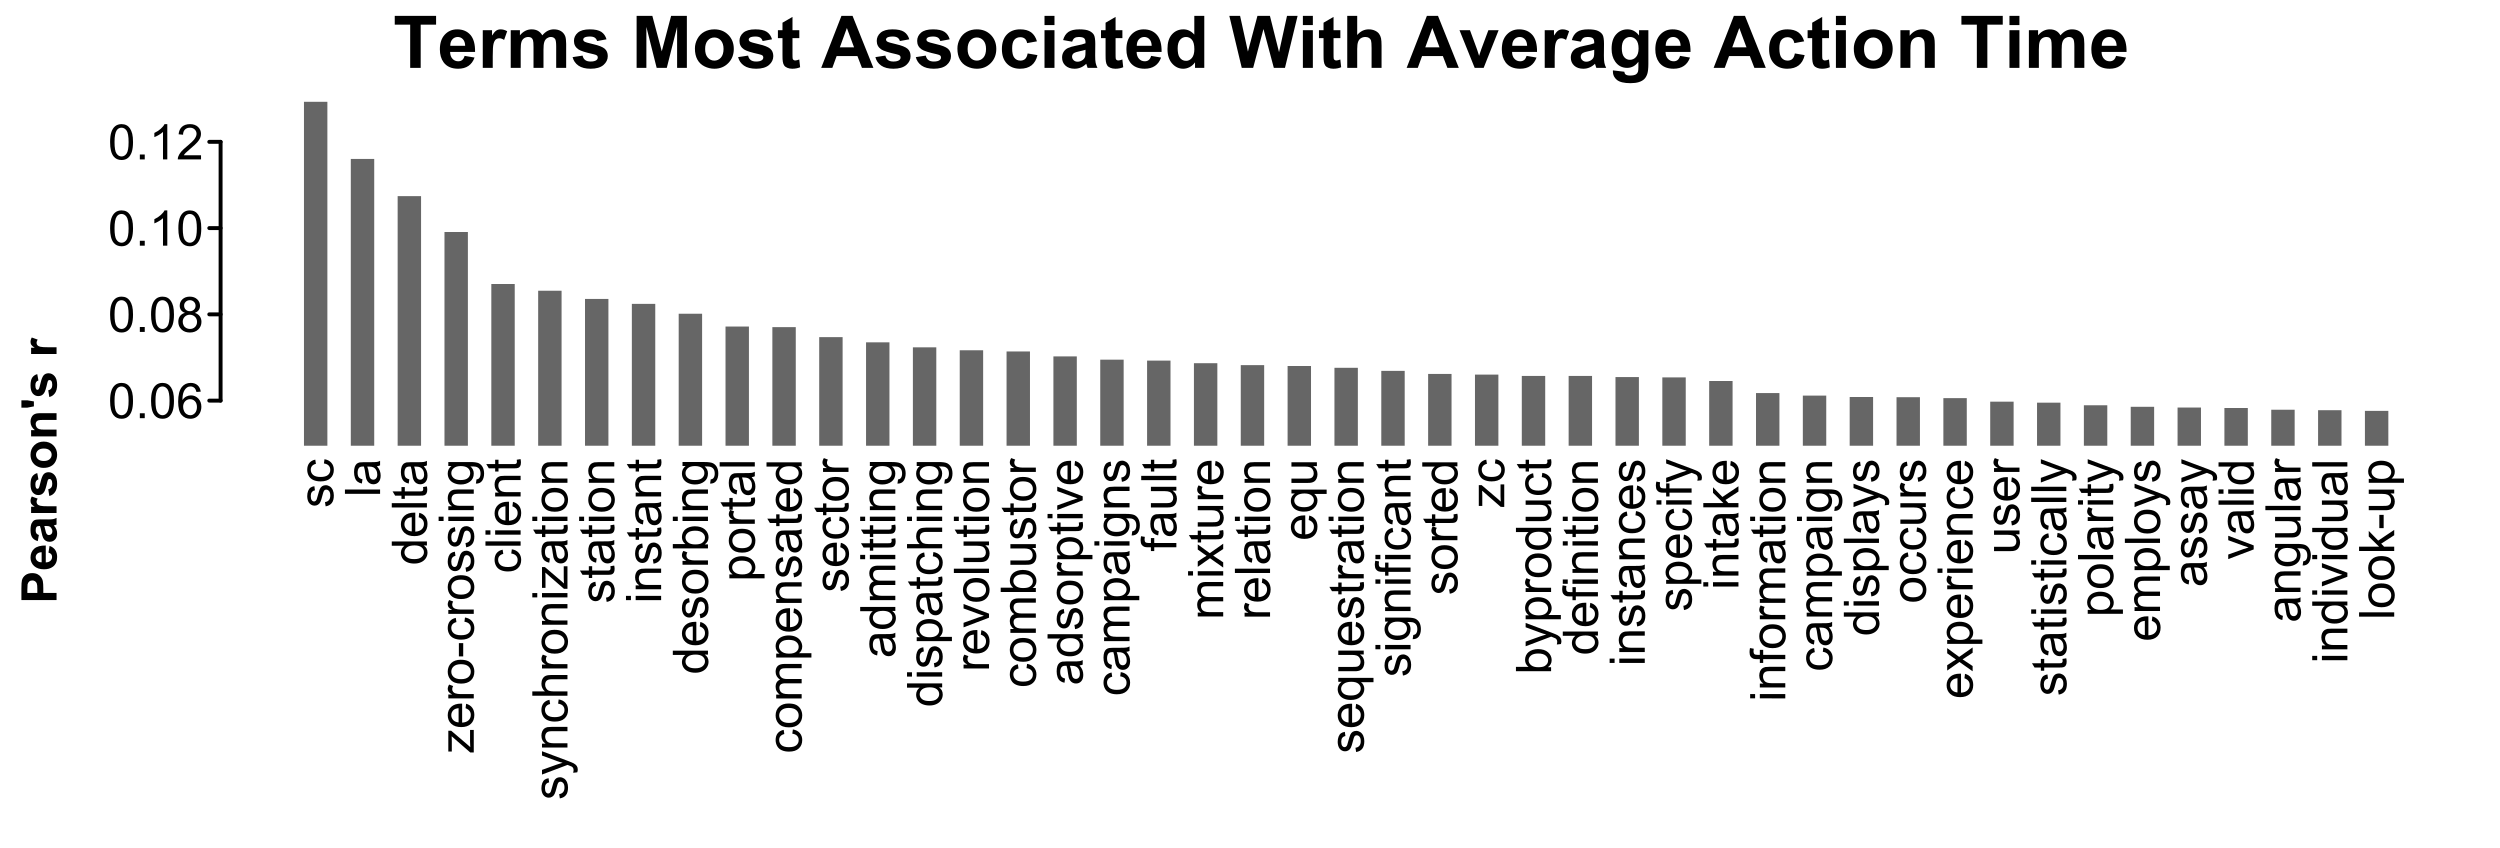 <?xml version="1.0" encoding="UTF-8"?>
<svg xmlns="http://www.w3.org/2000/svg" xmlns:xlink="http://www.w3.org/1999/xlink" width="636.48pt" height="216pt" viewBox="0 0 636.48 216" version="1.1">
<defs>
<g>
<symbol overflow="visible" id="glyph0-0">
<path style="stroke:none;" d="M 0 -1.562 L -7.812 -1.562 L -7.812 -7.812 L 0 -7.812 Z M -0.195 -1.758 L -0.195 -7.617 L -7.617 -7.617 L -7.617 -1.758 Z M -0.195 -1.758 "/>
</symbol>
<symbol overflow="visible" id="glyph0-1">
<path style="stroke:none;" d="M -1.934 -0.383 L -2.105 -1.473 C -1.668 -1.527 -1.336 -1.699 -1.105 -1.98 C -0.871 -2.258 -0.754 -2.645 -0.758 -3.148 C -0.754 -3.648 -0.859 -4.023 -1.066 -4.273 C -1.27 -4.516 -1.508 -4.641 -1.789 -4.641 C -2.031 -4.641 -2.227 -4.531 -2.375 -4.316 C -2.469 -4.164 -2.594 -3.789 -2.746 -3.191 C -2.945 -2.383 -3.121 -1.824 -3.273 -1.516 C -3.418 -1.203 -3.625 -0.969 -3.891 -0.809 C -4.152 -0.645 -4.441 -0.562 -4.762 -0.566 C -5.047 -0.562 -5.312 -0.629 -5.562 -0.766 C -5.805 -0.895 -6.012 -1.074 -6.176 -1.305 C -6.301 -1.473 -6.406 -1.707 -6.496 -2.004 C -6.582 -2.301 -6.625 -2.617 -6.629 -2.953 C -6.625 -3.461 -6.551 -3.906 -6.406 -4.293 C -6.258 -4.676 -6.062 -4.961 -5.812 -5.145 C -5.562 -5.328 -5.227 -5.453 -4.809 -5.523 L -4.664 -4.449 C -4.996 -4.395 -5.254 -4.254 -5.445 -4.023 C -5.629 -3.789 -5.723 -3.461 -5.727 -3.035 C -5.723 -2.527 -5.641 -2.164 -5.477 -1.953 C -5.309 -1.734 -5.113 -1.629 -4.891 -1.629 C -4.746 -1.629 -4.617 -1.672 -4.504 -1.766 C -4.383 -1.852 -4.285 -1.992 -4.211 -2.184 C -4.168 -2.293 -4.074 -2.617 -3.93 -3.156 C -3.723 -3.93 -3.555 -4.473 -3.422 -4.781 C -3.289 -5.086 -3.094 -5.324 -2.844 -5.504 C -2.586 -5.676 -2.273 -5.766 -1.902 -5.77 C -1.535 -5.766 -1.191 -5.656 -0.867 -5.445 C -0.543 -5.227 -0.293 -4.918 -0.117 -4.52 C 0.059 -4.113 0.145 -3.66 0.148 -3.156 C 0.145 -2.309 -0.027 -1.664 -0.375 -1.227 C -0.727 -0.781 -1.246 -0.5 -1.934 -0.383 Z M -1.934 -0.383 "/>
</symbol>
<symbol overflow="visible" id="glyph0-2">
<path style="stroke:none;" d="M -2.375 -5.055 L -2.234 -6.133 C -1.484 -6.012 -0.902 -5.711 -0.484 -5.227 C -0.062 -4.742 0.145 -4.145 0.148 -3.438 C 0.145 -2.547 -0.141 -1.832 -0.723 -1.297 C -1.301 -0.754 -2.133 -0.484 -3.215 -0.488 C -3.914 -0.484 -4.527 -0.602 -5.051 -0.836 C -5.574 -1.066 -5.969 -1.418 -6.234 -1.895 C -6.496 -2.363 -6.625 -2.879 -6.629 -3.441 C -6.625 -4.145 -6.449 -4.723 -6.094 -5.168 C -5.734 -5.613 -5.227 -5.898 -4.578 -6.031 L -4.414 -4.961 C -4.844 -4.855 -5.172 -4.676 -5.395 -4.422 C -5.613 -4.16 -5.723 -3.848 -5.727 -3.484 C -5.723 -2.93 -5.523 -2.48 -5.129 -2.137 C -4.73 -1.789 -4.105 -1.617 -3.246 -1.617 C -2.375 -1.617 -1.742 -1.781 -1.348 -2.117 C -0.953 -2.445 -0.754 -2.883 -0.758 -3.426 C -0.754 -3.852 -0.887 -4.211 -1.152 -4.504 C -1.414 -4.789 -1.82 -4.973 -2.375 -5.055 Z M -2.375 -5.055 "/>
</symbol>
<symbol overflow="visible" id="glyph0-3">
<path style="stroke:none;" d="M 0 -0.801 L -8.949 -0.801 L -8.949 -1.898 L 0 -1.898 Z M 0 -0.801 "/>
</symbol>
<symbol overflow="visible" id="glyph0-4">
<path style="stroke:none;" d="M -0.801 -5.055 C -0.453 -4.645 -0.207 -4.254 -0.066 -3.879 C 0.078 -3.5 0.145 -3.094 0.148 -2.668 C 0.145 -1.949 -0.027 -1.402 -0.375 -1.023 C -0.723 -0.641 -1.168 -0.449 -1.711 -0.453 C -2.023 -0.449 -2.312 -0.523 -2.578 -0.668 C -2.84 -0.812 -3.051 -1 -3.211 -1.234 C -3.367 -1.465 -3.484 -1.73 -3.57 -2.027 C -3.625 -2.242 -3.68 -2.566 -3.734 -3.004 C -3.836 -3.887 -3.965 -4.539 -4.113 -4.961 C -4.262 -4.965 -4.355 -4.969 -4.402 -4.969 C -4.844 -4.969 -5.16 -4.863 -5.348 -4.656 C -5.594 -4.371 -5.719 -3.953 -5.719 -3.406 C -5.719 -2.883 -5.625 -2.5 -5.445 -2.258 C -5.262 -2.008 -4.941 -1.828 -4.484 -1.715 L -4.633 -0.641 C -5.09 -0.734 -5.461 -0.895 -5.746 -1.121 C -6.027 -1.34 -6.246 -1.664 -6.398 -2.09 C -6.551 -2.512 -6.625 -3.004 -6.629 -3.566 C -6.625 -4.117 -6.562 -4.566 -6.434 -4.914 C -6.301 -5.258 -6.137 -5.512 -5.941 -5.676 C -5.742 -5.836 -5.492 -5.949 -5.195 -6.02 C -5.004 -6.051 -4.664 -6.07 -4.18 -6.074 L -2.715 -6.074 C -1.691 -6.07 -1.047 -6.094 -0.777 -6.145 C -0.504 -6.188 -0.246 -6.281 0 -6.422 L 0 -5.273 C -0.227 -5.156 -0.492 -5.082 -0.801 -5.055 Z M -3.254 -4.961 C -3.086 -4.559 -2.949 -3.961 -2.84 -3.168 C -2.773 -2.715 -2.699 -2.395 -2.617 -2.211 C -2.535 -2.02 -2.418 -1.875 -2.262 -1.777 C -2.105 -1.672 -1.93 -1.621 -1.738 -1.625 C -1.445 -1.621 -1.203 -1.734 -1.008 -1.957 C -0.812 -2.176 -0.715 -2.5 -0.715 -2.93 C -0.715 -3.352 -0.805 -3.727 -0.992 -4.059 C -1.172 -4.387 -1.426 -4.629 -1.75 -4.785 C -1.996 -4.898 -2.363 -4.957 -2.852 -4.961 Z M -3.254 -4.961 "/>
</symbol>
<symbol overflow="visible" id="glyph0-5">
<path style="stroke:none;" d="M 0 -5.031 L -0.816 -5.031 C -0.172 -4.617 0.145 -4.012 0.148 -3.215 C 0.145 -2.695 0.008 -2.219 -0.277 -1.789 C -0.559 -1.352 -0.957 -1.016 -1.473 -0.781 C -1.98 -0.539 -2.57 -0.422 -3.234 -0.426 C -3.883 -0.422 -4.469 -0.531 -4.996 -0.75 C -5.52 -0.965 -5.922 -1.285 -6.207 -1.719 C -6.484 -2.148 -6.625 -2.633 -6.629 -3.168 C -6.625 -3.555 -6.543 -3.902 -6.379 -4.211 C -6.211 -4.512 -5.996 -4.762 -5.738 -4.957 L -8.949 -4.957 L -8.949 -6.047 L 0 -6.047 Z M -3.234 -1.555 C -2.402 -1.551 -1.781 -1.727 -1.371 -2.078 C -0.961 -2.426 -0.754 -2.84 -0.758 -3.32 C -0.754 -3.797 -0.949 -4.203 -1.344 -4.543 C -1.734 -4.875 -2.336 -5.043 -3.145 -5.047 C -4.027 -5.043 -4.676 -4.875 -5.094 -4.535 C -5.508 -4.191 -5.719 -3.77 -5.719 -3.273 C -5.719 -2.781 -5.52 -2.371 -5.121 -2.047 C -4.723 -1.715 -4.094 -1.551 -3.234 -1.555 Z M -3.234 -1.555 "/>
</symbol>
<symbol overflow="visible" id="glyph0-6">
<path style="stroke:none;" d="M -2.086 -5.262 L -1.945 -6.398 C -1.281 -6.219 -0.766 -5.887 -0.402 -5.402 C -0.035 -4.918 0.145 -4.297 0.148 -3.547 C 0.145 -2.594 -0.145 -1.844 -0.727 -1.289 C -1.312 -0.734 -2.133 -0.457 -3.188 -0.457 C -4.273 -0.457 -5.117 -0.734 -5.723 -1.297 C -6.324 -1.855 -6.625 -2.586 -6.629 -3.484 C -6.625 -4.348 -6.332 -5.055 -5.742 -5.609 C -5.152 -6.156 -4.32 -6.434 -3.254 -6.434 C -3.184 -6.434 -3.086 -6.43 -2.961 -6.426 L -2.961 -1.594 C -2.242 -1.633 -1.699 -1.832 -1.324 -2.195 C -0.945 -2.559 -0.754 -3.012 -0.758 -3.551 C -0.754 -3.953 -0.859 -4.297 -1.074 -4.582 C -1.281 -4.867 -1.621 -5.094 -2.086 -5.262 Z M -3.863 -1.652 L -3.863 -5.273 C -4.402 -5.223 -4.812 -5.082 -5.09 -4.859 C -5.512 -4.504 -5.723 -4.051 -5.727 -3.496 C -5.723 -2.992 -5.555 -2.57 -5.219 -2.227 C -4.879 -1.883 -4.426 -1.691 -3.863 -1.652 Z M -3.863 -1.652 "/>
</symbol>
<symbol overflow="visible" id="glyph0-7">
<path style="stroke:none;" d="M -0.984 -3.223 L -0.012 -3.383 C 0.051 -3.07 0.082 -2.793 0.086 -2.551 C 0.082 -2.148 0.023 -1.84 -0.102 -1.621 C -0.227 -1.398 -0.395 -1.242 -0.602 -1.156 C -0.805 -1.062 -1.238 -1.02 -1.898 -1.027 L -5.629 -1.027 L -5.629 -0.219 L -6.48 -0.219 L -6.48 -1.027 L -8.086 -1.027 L -8.746 -2.117 L -6.48 -2.117 L -6.48 -3.223 L -5.629 -3.223 L -5.629 -2.117 L -1.836 -2.117 C -1.52 -2.113 -1.32 -2.133 -1.23 -2.176 C -1.141 -2.211 -1.07 -2.273 -1.02 -2.363 C -0.965 -2.449 -0.938 -2.578 -0.941 -2.742 C -0.938 -2.859 -0.953 -3.02 -0.984 -3.223 Z M -0.984 -3.223 "/>
</symbol>
<symbol overflow="visible" id="glyph0-8">
<path style="stroke:none;" d="M 0 -0.242 L -0.891 -0.246 L -5.629 -4.371 C -5.602 -3.902 -5.59 -3.488 -5.59 -3.133 L -5.59 -0.488 L -6.48 -0.488 L -6.48 -5.785 L -5.754 -5.785 L -1.641 -2.277 L -0.891 -1.598 C -0.926 -2.086 -0.941 -2.547 -0.945 -2.984 L -0.945 -5.98 L 0 -5.98 Z M 0 -0.242 "/>
</symbol>
<symbol overflow="visible" id="glyph0-9">
<path style="stroke:none;" d="M 0 -0.812 L -6.48 -0.812 L -6.48 -1.801 L -5.5 -1.801 C -5.957 -2.051 -6.258 -2.285 -6.406 -2.5 C -6.551 -2.711 -6.625 -2.945 -6.629 -3.203 C -6.625 -3.574 -6.508 -3.949 -6.273 -4.332 L -5.254 -3.957 C -5.41 -3.684 -5.488 -3.414 -5.492 -3.148 C -5.488 -2.906 -5.418 -2.691 -5.273 -2.5 C -5.129 -2.309 -4.93 -2.172 -4.676 -2.094 C -4.285 -1.969 -3.855 -1.91 -3.395 -1.91 L 0 -1.91 Z M 0 -0.812 "/>
</symbol>
<symbol overflow="visible" id="glyph0-10">
<path style="stroke:none;" d="M -3.242 -0.414 C -4.438 -0.41 -5.328 -0.746 -5.906 -1.418 C -6.387 -1.973 -6.625 -2.648 -6.629 -3.453 C -6.625 -4.344 -6.332 -5.074 -5.75 -5.641 C -5.164 -6.203 -4.359 -6.484 -3.332 -6.488 C -2.496 -6.484 -1.84 -6.359 -1.363 -6.113 C -0.883 -5.859 -0.512 -5.496 -0.25 -5.02 C 0.016 -4.539 0.145 -4.016 0.148 -3.453 C 0.145 -2.543 -0.141 -1.812 -0.723 -1.254 C -1.301 -0.691 -2.141 -0.41 -3.242 -0.414 Z M -3.242 -1.543 C -2.406 -1.539 -1.785 -1.723 -1.375 -2.086 C -0.961 -2.445 -0.754 -2.898 -0.758 -3.453 C -0.754 -3.996 -0.961 -4.453 -1.379 -4.816 C -1.789 -5.176 -2.422 -5.355 -3.277 -5.359 C -4.074 -5.355 -4.684 -5.172 -5.098 -4.812 C -5.512 -4.445 -5.719 -3.992 -5.719 -3.453 C -5.719 -2.898 -5.512 -2.445 -5.102 -2.086 C -4.688 -1.723 -4.066 -1.539 -3.242 -1.543 Z M -3.242 -1.543 "/>
</symbol>
<symbol overflow="visible" id="glyph0-11">
<path style="stroke:none;" d="M -2.688 -0.398 L -3.789 -0.398 L -3.789 -3.773 L -2.684 -3.773 Z M -2.688 -0.398 "/>
</symbol>
<symbol overflow="visible" id="glyph0-12">
<path style="stroke:none;" d="M -7.684 -0.832 L -8.949 -0.832 L -8.949 -1.93 L -7.684 -1.93 Z M 0 -0.828 L -6.48 -0.832 L -6.48 -1.93 L 0 -1.93 Z M 0 -0.828 "/>
</symbol>
<symbol overflow="visible" id="glyph0-13">
<path style="stroke:none;" d="M 0 -0.824 L -6.48 -0.824 L -6.48 -1.812 L -5.559 -1.812 C -6.27 -2.285 -6.625 -2.973 -6.629 -3.875 C -6.625 -4.262 -6.555 -4.621 -6.418 -4.953 C -6.273 -5.277 -6.09 -5.523 -5.863 -5.688 C -5.633 -5.848 -5.363 -5.961 -5.055 -6.031 C -4.848 -6.066 -4.492 -6.086 -3.984 -6.09 L 0 -6.09 L 0 -4.992 L -3.941 -4.992 C -4.387 -4.992 -4.723 -4.949 -4.945 -4.863 C -5.168 -4.777 -5.344 -4.625 -5.477 -4.406 C -5.605 -4.188 -5.672 -3.934 -5.676 -3.645 C -5.672 -3.176 -5.523 -2.77 -5.23 -2.43 C -4.93 -2.09 -4.367 -1.922 -3.539 -1.922 L 0 -1.922 Z M 0 -0.824 "/>
</symbol>
<symbol overflow="visible" id="glyph0-14">
<path style="stroke:none;" d="M 0.539 -0.621 L 0.695 -1.691 C 1.023 -1.734 1.266 -1.859 1.418 -2.062 C 1.621 -2.336 1.723 -2.707 1.723 -3.18 C 1.723 -3.684 1.617 -4.074 1.414 -4.355 C 1.207 -4.629 0.926 -4.816 0.562 -4.918 C 0.336 -4.973 -0.133 -5 -0.848 -5 C -0.281 -4.516 0 -3.918 0 -3.203 C 0 -2.309 -0.32 -1.617 -0.965 -1.133 C -1.605 -0.641 -2.375 -0.398 -3.277 -0.402 C -3.895 -0.398 -4.465 -0.512 -4.988 -0.738 C -5.508 -0.961 -5.914 -1.285 -6.199 -1.711 C -6.484 -2.137 -6.625 -2.637 -6.629 -3.211 C -6.625 -3.977 -6.316 -4.605 -5.699 -5.102 L -6.48 -5.102 L -6.48 -6.117 L -0.879 -6.117 C 0.129 -6.117 0.844 -6.012 1.266 -5.809 C 1.688 -5.598 2.02 -5.273 2.262 -4.832 C 2.504 -4.383 2.625 -3.836 2.629 -3.188 C 2.625 -2.414 2.449 -1.789 2.105 -1.312 C 1.754 -0.836 1.234 -0.605 0.539 -0.621 Z M -3.355 -1.531 C -2.504 -1.527 -1.883 -1.699 -1.496 -2.039 C -1.102 -2.375 -0.906 -2.797 -0.91 -3.309 C -0.906 -3.812 -1.102 -4.234 -1.492 -4.578 C -1.879 -4.914 -2.488 -5.086 -3.32 -5.09 C -4.113 -5.086 -4.711 -4.91 -5.113 -4.562 C -5.516 -4.207 -5.719 -3.781 -5.719 -3.289 C -5.719 -2.797 -5.52 -2.383 -5.121 -2.043 C -4.723 -1.699 -4.133 -1.527 -3.355 -1.531 Z M -3.355 -1.531 "/>
</symbol>
<symbol overflow="visible" id="glyph0-15">
<path style="stroke:none;" d="M 2.496 -0.773 L 1.465 -0.652 C 1.527 -0.887 1.559 -1.098 1.562 -1.281 C 1.559 -1.523 1.52 -1.719 1.441 -1.867 C 1.359 -2.012 1.242 -2.133 1.098 -2.227 C 0.984 -2.297 0.715 -2.406 0.281 -2.562 C 0.219 -2.578 0.129 -2.613 0.012 -2.66 L -6.48 -0.203 L -6.48 -1.387 L -2.727 -2.734 C -2.25 -2.906 -1.75 -3.062 -1.227 -3.203 C -1.727 -3.328 -2.219 -3.48 -2.703 -3.656 L -6.48 -5.043 L -6.48 -6.141 L 0.109 -3.676 C 0.82 -3.406 1.312 -3.203 1.582 -3.059 C 1.941 -2.863 2.203 -2.637 2.375 -2.387 C 2.539 -2.129 2.625 -1.828 2.629 -1.484 C 2.625 -1.266 2.582 -1.031 2.496 -0.773 Z M 2.496 -0.773 "/>
</symbol>
<symbol overflow="visible" id="glyph0-16">
<path style="stroke:none;" d="M 0 -0.824 L -8.949 -0.824 L -8.949 -1.922 L -5.738 -1.922 C -6.328 -2.434 -6.625 -3.078 -6.629 -3.863 C -6.625 -4.34 -6.531 -4.758 -6.344 -5.113 C -6.152 -5.465 -5.891 -5.719 -5.559 -5.871 C -5.223 -6.023 -4.738 -6.098 -4.109 -6.102 L 0 -6.102 L 0 -5.004 L -4.109 -5.004 C -4.652 -5.004 -5.051 -4.883 -5.305 -4.645 C -5.555 -4.406 -5.684 -4.07 -5.684 -3.637 C -5.684 -3.309 -5.598 -3.004 -5.43 -2.719 C -5.258 -2.43 -5.027 -2.223 -4.742 -2.105 C -4.449 -1.98 -4.051 -1.922 -3.547 -1.922 L 0 -1.922 Z M 0 -0.824 "/>
</symbol>
<symbol overflow="visible" id="glyph0-17">
<path style="stroke:none;" d="M 0 -1.836 L 0 -0.816 L -8.949 -0.816 L -8.949 -1.918 L -5.754 -1.918 C -6.336 -2.379 -6.625 -2.973 -6.629 -3.691 C -6.625 -4.09 -6.547 -4.465 -6.387 -4.824 C -6.223 -5.176 -5.996 -5.469 -5.707 -5.703 C -5.418 -5.93 -5.066 -6.109 -4.656 -6.242 C -4.242 -6.367 -3.805 -6.434 -3.34 -6.438 C -2.227 -6.434 -1.367 -6.16 -0.762 -5.613 C -0.156 -5.066 0.145 -4.406 0.148 -3.637 C 0.145 -2.871 -0.172 -2.27 -0.812 -1.836 Z M -3.289 -1.824 C -2.508 -1.82 -1.949 -1.926 -1.605 -2.141 C -1.039 -2.484 -0.754 -2.953 -0.758 -3.547 C -0.754 -4.023 -0.965 -4.438 -1.383 -4.789 C -1.797 -5.137 -2.418 -5.312 -3.246 -5.316 C -4.09 -5.312 -4.715 -5.145 -5.121 -4.812 C -5.523 -4.473 -5.723 -4.066 -5.727 -3.594 C -5.723 -3.109 -5.516 -2.695 -5.098 -2.348 C -4.68 -1.996 -4.074 -1.82 -3.289 -1.824 Z M -3.289 -1.824 "/>
</symbol>
<symbol overflow="visible" id="glyph0-18">
<path style="stroke:none;" d="M 2.484 -0.824 L -6.48 -0.824 L -6.48 -1.824 L -5.641 -1.824 C -5.965 -2.059 -6.211 -2.328 -6.379 -2.625 C -6.543 -2.922 -6.625 -3.281 -6.629 -3.703 C -6.625 -4.258 -6.484 -4.746 -6.199 -5.168 C -5.914 -5.59 -5.512 -5.91 -4.996 -6.129 C -4.477 -6.344 -3.906 -6.449 -3.289 -6.453 C -2.621 -6.449 -2.023 -6.332 -1.496 -6.094 C -0.965 -5.855 -0.559 -5.508 -0.277 -5.055 C 0.008 -4.598 0.145 -4.121 0.148 -3.625 C 0.145 -3.258 0.07 -2.93 -0.082 -2.641 C -0.238 -2.348 -0.434 -2.109 -0.672 -1.922 L 2.484 -1.922 Z M -3.203 -1.82 C -2.367 -1.816 -1.75 -1.984 -1.355 -2.324 C -0.953 -2.66 -0.754 -3.07 -0.758 -3.551 C -0.754 -4.039 -0.961 -4.457 -1.375 -4.805 C -1.785 -5.152 -2.426 -5.324 -3.297 -5.328 C -4.121 -5.324 -4.738 -5.156 -5.152 -4.816 C -5.559 -4.477 -5.766 -4.07 -5.77 -3.602 C -5.766 -3.129 -5.547 -2.715 -5.113 -2.359 C -4.672 -1.996 -4.035 -1.816 -3.203 -1.82 Z M -3.203 -1.82 "/>
</symbol>
<symbol overflow="visible" id="glyph0-19">
<path style="stroke:none;" d="M 0 -0.824 L -6.48 -0.824 L -6.48 -1.809 L -5.574 -1.809 C -5.887 -2.008 -6.141 -2.277 -6.336 -2.617 C -6.527 -2.953 -6.625 -3.34 -6.629 -3.773 C -6.625 -4.25 -6.527 -4.641 -6.328 -4.953 C -6.129 -5.258 -5.848 -5.477 -5.492 -5.602 C -6.246 -6.113 -6.625 -6.781 -6.629 -7.605 C -6.625 -8.246 -6.449 -8.738 -6.094 -9.086 C -5.734 -9.43 -5.184 -9.602 -4.449 -9.605 L 0 -9.605 L 0 -8.516 L -4.082 -8.516 C -4.52 -8.512 -4.836 -8.477 -5.031 -8.406 C -5.223 -8.332 -5.379 -8.203 -5.496 -8.02 C -5.613 -7.828 -5.672 -7.609 -5.676 -7.359 C -5.672 -6.902 -5.52 -6.523 -5.219 -6.223 C -4.914 -5.922 -4.43 -5.77 -3.766 -5.773 L 0 -5.773 L 0 -4.676 L -4.211 -4.676 C -4.699 -4.676 -5.066 -4.586 -5.309 -4.406 C -5.551 -4.227 -5.672 -3.934 -5.676 -3.527 C -5.672 -3.215 -5.59 -2.926 -5.43 -2.668 C -5.266 -2.402 -5.027 -2.215 -4.719 -2.098 C -4.402 -1.98 -3.953 -1.922 -3.363 -1.922 L 0 -1.922 Z M 0 -0.824 "/>
</symbol>
<symbol overflow="visible" id="glyph0-20">
<path style="stroke:none;" d="M 0 -2.625 L -6.48 -0.16 L -6.48 -1.32 L -2.602 -2.711 C -2.18 -2.859 -1.742 -2.996 -1.293 -3.125 C -1.633 -3.219 -2.043 -3.355 -2.527 -3.535 L -6.48 -4.973 L -6.48 -6.102 L 0 -3.648 Z M 0 -2.625 "/>
</symbol>
<symbol overflow="visible" id="glyph0-21">
<path style="stroke:none;" d="M 0 -5.07 L -0.953 -5.07 C -0.219 -4.562 0.145 -3.879 0.148 -3.016 C 0.145 -2.629 0.074 -2.27 -0.07 -1.941 C -0.219 -1.605 -0.402 -1.359 -0.625 -1.203 C -0.844 -1.039 -1.117 -0.93 -1.441 -0.867 C -1.656 -0.82 -1.996 -0.797 -2.465 -0.801 L -6.48 -0.801 L -6.48 -1.898 L -2.887 -1.898 C -2.312 -1.898 -1.926 -1.918 -1.727 -1.965 C -1.434 -2.031 -1.207 -2.18 -1.047 -2.406 C -0.879 -2.629 -0.797 -2.906 -0.801 -3.234 C -0.797 -3.562 -0.879 -3.871 -1.051 -4.164 C -1.215 -4.449 -1.445 -4.652 -1.742 -4.777 C -2.031 -4.895 -2.453 -4.957 -3.008 -4.957 L -6.48 -4.957 L -6.48 -6.055 L 0 -6.055 Z M 0 -5.07 "/>
</symbol>
<symbol overflow="visible" id="glyph0-22">
<path style="stroke:none;" d="M 0 -1.086 L -5.629 -1.086 L -5.629 -0.117 L -6.48 -0.117 L -6.48 -1.086 L -7.172 -1.086 C -7.605 -1.082 -7.926 -1.121 -8.141 -1.203 C -8.422 -1.305 -8.656 -1.492 -8.836 -1.758 C -9.012 -2.023 -9.098 -2.398 -9.102 -2.883 C -9.098 -3.188 -9.062 -3.527 -8.992 -3.906 L -8.031 -3.742 C -8.07 -3.512 -8.09 -3.297 -8.094 -3.094 C -8.09 -2.758 -8.02 -2.52 -7.879 -2.387 C -7.734 -2.246 -7.469 -2.18 -7.078 -2.18 L -6.48 -2.18 L -6.48 -3.441 L -5.629 -3.441 L -5.629 -2.18 L 0 -2.18 Z M 0 -1.086 "/>
</symbol>
<symbol overflow="visible" id="glyph0-23">
<path style="stroke:none;" d="M 0 -0.09 L -3.367 -2.461 L -6.48 -0.27 L -6.48 -1.641 L -4.961 -2.637 C -4.668 -2.824 -4.426 -2.973 -4.234 -3.09 C -4.504 -3.262 -4.742 -3.426 -4.949 -3.582 L -6.48 -4.676 L -6.48 -5.988 L -3.43 -3.746 L 0 -6.16 L 0 -4.809 L -2.016 -3.48 L -2.559 -3.125 L 0 -1.422 Z M 0 -0.09 "/>
</symbol>
<symbol overflow="visible" id="glyph0-24">
<path style="stroke:none;" d="M 2.484 -4.957 L -0.691 -4.957 C -0.449 -4.785 -0.246 -4.543 -0.09 -4.238 C 0.07 -3.926 0.145 -3.602 0.148 -3.258 C 0.145 -2.488 -0.16 -1.824 -0.773 -1.273 C -1.387 -0.715 -2.227 -0.438 -3.301 -0.441 C -3.949 -0.438 -4.535 -0.551 -5.051 -0.777 C -5.566 -1 -5.957 -1.328 -6.227 -1.762 C -6.492 -2.188 -6.625 -2.66 -6.629 -3.176 C -6.625 -3.973 -6.289 -4.602 -5.617 -5.066 L -6.48 -5.066 L -6.48 -6.055 L 2.484 -6.055 Z M -3.258 -1.57 C -2.422 -1.57 -1.797 -1.742 -1.383 -2.094 C -0.965 -2.438 -0.754 -2.859 -0.758 -3.352 C -0.754 -3.82 -0.953 -4.223 -1.352 -4.559 C -1.746 -4.895 -2.348 -5.062 -3.16 -5.066 C -4.02 -5.062 -4.672 -4.883 -5.109 -4.531 C -5.543 -4.172 -5.758 -3.754 -5.762 -3.277 C -5.758 -2.797 -5.555 -2.395 -5.152 -2.066 C -4.746 -1.734 -4.117 -1.57 -3.258 -1.57 Z M -3.258 -1.57 "/>
</symbol>
<symbol overflow="visible" id="glyph0-25">
<path style="stroke:none;" d="M 0 -0.828 L -8.949 -0.832 L -8.949 -1.93 L -3.844 -1.93 L -6.48 -4.527 L -6.48 -5.949 L -4.078 -3.473 L 0 -6.203 L 0 -4.848 L -3.312 -2.703 L -2.57 -1.93 L 0 -1.93 Z M 0 -0.828 "/>
</symbol>
<symbol overflow="visible" id="glyph1-0">
<path style="stroke:none;" d="M 1.562 0 L 1.562 -7.812 L 7.812 -7.812 L 7.812 0 Z M 1.758 -0.195 L 7.617 -0.195 L 7.617 -7.617 L 1.758 -7.617 Z M 1.758 -0.195 "/>
</symbol>
<symbol overflow="visible" id="glyph1-1">
<path style="stroke:none;" d="M 0.52 -4.414 C 0.516 -5.469 0.625 -6.32 0.844 -6.965 C 1.062 -7.609 1.387 -8.105 1.816 -8.457 C 2.246 -8.805 2.785 -8.98 3.438 -8.984 C 3.914 -8.98 4.336 -8.887 4.699 -8.695 C 5.059 -8.5 5.355 -8.219 5.594 -7.859 C 5.828 -7.492 6.016 -7.051 6.152 -6.527 C 6.285 -6.004 6.352 -5.297 6.355 -4.414 C 6.352 -3.359 6.242 -2.512 6.031 -1.871 C 5.812 -1.223 5.492 -0.727 5.062 -0.375 C 4.633 -0.023 4.09 0.152 3.438 0.152 C 2.57 0.152 1.891 -0.156 1.402 -0.773 C 0.809 -1.516 0.516 -2.727 0.52 -4.414 Z M 1.648 -4.414 C 1.645 -2.941 1.816 -1.965 2.164 -1.48 C 2.504 -0.992 2.93 -0.75 3.438 -0.75 C 3.938 -0.75 4.359 -0.992 4.707 -1.48 C 5.051 -1.969 5.227 -2.945 5.227 -4.414 C 5.227 -5.883 5.051 -6.863 4.707 -7.348 C 4.359 -7.832 3.934 -8.074 3.426 -8.074 C 2.918 -8.074 2.516 -7.859 2.215 -7.434 C 1.836 -6.887 1.645 -5.879 1.648 -4.414 Z M 1.648 -4.414 "/>
</symbol>
<symbol overflow="visible" id="glyph1-2">
<path style="stroke:none;" d="M 1.137 0 L 1.137 -1.25 L 2.387 -1.25 L 2.387 0 Z M 1.137 0 "/>
</symbol>
<symbol overflow="visible" id="glyph1-3">
<path style="stroke:none;" d="M 6.219 -6.758 L 5.125 -6.672 C 5.027 -7.098 4.891 -7.41 4.711 -7.609 C 4.414 -7.922 4.047 -8.078 3.613 -8.082 C 3.262 -8.078 2.953 -7.98 2.691 -7.789 C 2.34 -7.531 2.066 -7.164 1.871 -6.684 C 1.668 -6.195 1.566 -5.504 1.562 -4.613 C 1.824 -5.012 2.148 -5.312 2.531 -5.512 C 2.914 -5.703 3.312 -5.801 3.734 -5.805 C 4.465 -5.801 5.09 -5.531 5.605 -4.996 C 6.117 -4.453 6.375 -3.758 6.379 -2.906 C 6.375 -2.344 6.254 -1.82 6.016 -1.34 C 5.77 -0.855 5.438 -0.484 5.016 -0.23 C 4.594 0.027 4.113 0.152 3.578 0.152 C 2.66 0.152 1.914 -0.184 1.336 -0.855 C 0.758 -1.527 0.469 -2.637 0.469 -4.188 C 0.469 -5.914 0.789 -7.172 1.43 -7.961 C 1.984 -8.641 2.734 -8.98 3.68 -8.984 C 4.383 -8.98 4.957 -8.785 5.41 -8.391 C 5.855 -7.996 6.125 -7.449 6.219 -6.758 Z M 1.734 -2.898 C 1.734 -2.52 1.812 -2.156 1.973 -1.812 C 2.133 -1.461 2.359 -1.199 2.648 -1.02 C 2.938 -0.84 3.238 -0.75 3.559 -0.75 C 4.02 -0.75 4.418 -0.938 4.754 -1.312 C 5.082 -1.688 5.25 -2.195 5.254 -2.84 C 5.25 -3.453 5.086 -3.941 4.758 -4.301 C 4.43 -4.656 4.016 -4.832 3.516 -4.836 C 3.016 -4.832 2.594 -4.656 2.25 -4.301 C 1.906 -3.941 1.734 -3.473 1.734 -2.898 Z M 1.734 -2.898 "/>
</symbol>
<symbol overflow="visible" id="glyph1-4">
<path style="stroke:none;" d="M 2.211 -4.852 C 1.75 -5.016 1.414 -5.254 1.195 -5.566 C 0.977 -5.875 0.867 -6.242 0.867 -6.676 C 0.867 -7.324 1.098 -7.871 1.566 -8.316 C 2.031 -8.758 2.656 -8.98 3.438 -8.984 C 4.215 -8.98 4.844 -8.754 5.32 -8.305 C 5.797 -7.848 6.035 -7.297 6.035 -6.648 C 6.035 -6.23 5.926 -5.867 5.707 -5.562 C 5.488 -5.25 5.156 -5.016 4.719 -4.852 C 5.266 -4.672 5.684 -4.383 5.973 -3.984 C 6.254 -3.586 6.398 -3.109 6.402 -2.559 C 6.398 -1.789 6.129 -1.145 5.59 -0.629 C 5.047 -0.105 4.332 0.152 3.453 0.152 C 2.566 0.152 1.855 -0.105 1.316 -0.629 C 0.773 -1.148 0.504 -1.801 0.508 -2.586 C 0.504 -3.164 0.652 -3.652 0.949 -4.051 C 1.242 -4.441 1.66 -4.711 2.211 -4.852 Z M 1.988 -6.715 C 1.984 -6.289 2.121 -5.941 2.398 -5.676 C 2.668 -5.406 3.023 -5.273 3.461 -5.273 C 3.879 -5.273 4.227 -5.406 4.5 -5.672 C 4.77 -5.938 4.902 -6.262 4.906 -6.652 C 4.902 -7.051 4.766 -7.391 4.488 -7.668 C 4.207 -7.941 3.859 -8.078 3.449 -8.082 C 3.027 -8.078 2.68 -7.945 2.402 -7.676 C 2.125 -7.406 1.984 -7.086 1.988 -6.715 Z M 1.637 -2.582 C 1.633 -2.266 1.707 -1.961 1.859 -1.672 C 2.004 -1.375 2.227 -1.148 2.52 -0.992 C 2.812 -0.828 3.129 -0.75 3.469 -0.75 C 3.992 -0.75 4.422 -0.918 4.766 -1.258 C 5.105 -1.594 5.277 -2.023 5.281 -2.547 C 5.277 -3.074 5.102 -3.512 4.75 -3.855 C 4.395 -4.199 3.953 -4.371 3.43 -4.375 C 2.91 -4.371 2.484 -4.199 2.145 -3.863 C 1.805 -3.52 1.633 -3.094 1.637 -2.582 Z M 1.637 -2.582 "/>
</symbol>
<symbol overflow="visible" id="glyph1-5">
<path style="stroke:none;" d="M 4.656 0 L 3.559 0 L 3.559 -7 C 3.289 -6.746 2.941 -6.492 2.516 -6.242 C 2.086 -5.988 1.703 -5.801 1.359 -5.676 L 1.359 -6.738 C 1.973 -7.027 2.508 -7.375 2.973 -7.789 C 3.43 -8.195 3.758 -8.594 3.949 -8.984 L 4.656 -8.984 Z M 4.656 0 "/>
</symbol>
<symbol overflow="visible" id="glyph1-6">
<path style="stroke:none;" d="M 6.293 -1.055 L 6.293 0 L 0.379 0 C 0.367 -0.266 0.41 -0.52 0.508 -0.762 C 0.656 -1.164 0.898 -1.559 1.23 -1.953 C 1.559 -2.34 2.035 -2.793 2.668 -3.309 C 3.637 -4.102 4.293 -4.734 4.637 -5.203 C 4.977 -5.668 5.148 -6.105 5.152 -6.523 C 5.148 -6.957 4.992 -7.324 4.684 -7.625 C 4.371 -7.922 3.969 -8.074 3.469 -8.074 C 2.938 -8.074 2.512 -7.914 2.195 -7.598 C 1.879 -7.277 1.719 -6.84 1.715 -6.281 L 0.586 -6.398 C 0.664 -7.238 0.953 -7.879 1.457 -8.32 C 1.961 -8.762 2.641 -8.98 3.492 -8.984 C 4.348 -8.98 5.023 -8.742 5.527 -8.27 C 6.027 -7.789 6.281 -7.199 6.281 -6.5 C 6.281 -6.141 6.207 -5.789 6.059 -5.445 C 5.91 -5.094 5.664 -4.73 5.328 -4.352 C 4.984 -3.965 4.422 -3.441 3.637 -2.777 C 2.977 -2.223 2.555 -1.844 2.367 -1.648 C 2.18 -1.449 2.023 -1.254 1.906 -1.055 Z M 6.293 -1.055 "/>
</symbol>
<symbol overflow="visible" id="glyph2-0">
<path style="stroke:none;" d="M 2.312 0 L 2.312 -11.562 L 11.562 -11.562 L 11.562 0 Z M 2.602 -0.289 L 11.273 -0.289 L 11.273 -11.273 L 2.602 -11.273 Z M 2.602 -0.289 "/>
</symbol>
<symbol overflow="visible" id="glyph2-1">
<path style="stroke:none;" d="M 4.328 0 L 4.328 -11.004 L 0.398 -11.004 L 0.398 -13.242 L 10.922 -13.242 L 10.922 -11.004 L 7 -11.004 L 7 0 Z M 4.328 0 "/>
</symbol>
<symbol overflow="visible" id="glyph2-2">
<path style="stroke:none;" d="M 6.883 -3.055 L 9.414 -2.629 C 9.086 -1.699 8.57 -0.992 7.871 -0.508 C 7.168 -0.023 6.293 0.215 5.238 0.219 C 3.57 0.215 2.336 -0.328 1.535 -1.418 C 0.902 -2.289 0.586 -3.391 0.586 -4.723 C 0.586 -6.312 1 -7.555 1.832 -8.457 C 2.664 -9.355 3.715 -9.809 4.984 -9.809 C 6.41 -9.809 7.535 -9.336 8.363 -8.395 C 9.184 -7.453 9.578 -6.012 9.547 -4.066 L 3.188 -4.066 C 3.203 -3.312 3.406 -2.727 3.801 -2.309 C 4.191 -1.887 4.68 -1.676 5.266 -1.68 C 5.66 -1.676 5.996 -1.785 6.27 -2.004 C 6.539 -2.223 6.742 -2.57 6.883 -3.055 Z M 7.027 -5.617 C 7.004 -6.348 6.816 -6.906 6.457 -7.293 C 6.098 -7.672 5.656 -7.863 5.141 -7.867 C 4.582 -7.863 4.125 -7.66 3.766 -7.262 C 3.402 -6.855 3.227 -6.309 3.234 -5.617 Z M 7.027 -5.617 "/>
</symbol>
<symbol overflow="visible" id="glyph2-3">
<path style="stroke:none;" d="M 3.758 0 L 1.219 0 L 1.219 -9.594 L 3.578 -9.594 L 3.578 -8.23 C 3.98 -8.871 4.344 -9.293 4.664 -9.5 C 4.984 -9.703 5.348 -9.809 5.762 -9.809 C 6.336 -9.809 6.895 -9.648 7.434 -9.332 L 6.648 -7.117 C 6.219 -7.395 5.82 -7.535 5.457 -7.535 C 5.098 -7.535 4.797 -7.434 4.551 -7.238 C 4.305 -7.039 4.109 -6.688 3.969 -6.176 C 3.824 -5.664 3.754 -4.59 3.758 -2.961 Z M 3.758 0 "/>
</symbol>
<symbol overflow="visible" id="glyph2-4">
<path style="stroke:none;" d="M 1.137 -9.594 L 3.477 -9.594 L 3.477 -8.285 C 4.312 -9.301 5.312 -9.809 6.469 -9.809 C 7.082 -9.809 7.613 -9.68 8.066 -9.43 C 8.516 -9.172 8.887 -8.793 9.18 -8.285 C 9.598 -8.793 10.051 -9.172 10.539 -9.43 C 11.027 -9.68 11.551 -9.809 12.105 -9.809 C 12.809 -9.809 13.402 -9.664 13.891 -9.379 C 14.379 -9.094 14.742 -8.676 14.984 -8.121 C 15.156 -7.711 15.246 -7.047 15.25 -6.133 L 15.25 0 L 12.711 0 L 12.711 -5.484 C 12.707 -6.434 12.621 -7.047 12.449 -7.324 C 12.211 -7.684 11.848 -7.863 11.363 -7.867 C 11.004 -7.863 10.672 -7.754 10.359 -7.543 C 10.047 -7.324 9.82 -7.008 9.684 -6.59 C 9.543 -6.168 9.473 -5.508 9.477 -4.605 L 9.477 0 L 6.938 0 L 6.938 -5.258 C 6.938 -6.188 6.891 -6.789 6.801 -7.062 C 6.711 -7.328 6.57 -7.531 6.383 -7.668 C 6.188 -7.797 5.93 -7.863 5.609 -7.867 C 5.215 -7.863 4.863 -7.758 4.551 -7.551 C 4.234 -7.336 4.012 -7.031 3.879 -6.637 C 3.742 -6.238 3.672 -5.578 3.676 -4.66 L 3.676 0 L 1.137 0 Z M 1.137 -9.594 "/>
</symbol>
<symbol overflow="visible" id="glyph2-5">
<path style="stroke:none;" d="M 0.434 -2.738 L 2.98 -3.125 C 3.086 -2.625 3.305 -2.25 3.641 -2 C 3.969 -1.742 4.434 -1.617 5.031 -1.617 C 5.684 -1.617 6.176 -1.734 6.512 -1.977 C 6.73 -2.141 6.844 -2.367 6.848 -2.656 C 6.844 -2.844 6.785 -3.004 6.668 -3.133 C 6.539 -3.254 6.254 -3.367 5.816 -3.469 C 3.766 -3.918 2.469 -4.328 1.926 -4.707 C 1.164 -5.223 0.785 -5.945 0.785 -6.867 C 0.785 -7.695 1.113 -8.391 1.77 -8.961 C 2.426 -9.523 3.441 -9.809 4.824 -9.809 C 6.133 -9.809 7.109 -9.594 7.75 -9.168 C 8.387 -8.738 8.828 -8.105 9.07 -7.273 L 6.676 -6.828 C 6.57 -7.199 6.379 -7.488 6.094 -7.688 C 5.805 -7.883 5.395 -7.98 4.867 -7.984 C 4.199 -7.98 3.723 -7.887 3.434 -7.707 C 3.238 -7.57 3.141 -7.398 3.145 -7.191 C 3.141 -7.004 3.227 -6.852 3.398 -6.73 C 3.625 -6.559 4.414 -6.32 5.766 -6.016 C 7.117 -5.707 8.062 -5.332 8.602 -4.887 C 9.129 -4.434 9.391 -3.805 9.395 -3 C 9.391 -2.117 9.023 -1.359 8.293 -0.73 C 7.555 -0.098 6.469 0.215 5.031 0.219 C 3.723 0.215 2.688 -0.047 1.926 -0.578 C 1.164 -1.105 0.668 -1.824 0.434 -2.738 Z M 0.434 -2.738 "/>
</symbol>
<symbol overflow="visible" id="glyph2-6">
<path style="stroke:none;" d=""/>
</symbol>
<symbol overflow="visible" id="glyph2-7">
<path style="stroke:none;" d="M 1.309 0 L 1.309 -13.242 L 5.312 -13.242 L 7.715 -4.211 L 10.09 -13.242 L 14.102 -13.242 L 14.102 0 L 11.617 0 L 11.617 -10.426 L 8.988 0 L 6.414 0 L 3.793 -10.426 L 3.793 0 Z M 1.309 0 "/>
</symbol>
<symbol overflow="visible" id="glyph2-8">
<path style="stroke:none;" d="M 0.742 -4.934 C 0.738 -5.773 0.945 -6.586 1.363 -7.379 C 1.777 -8.164 2.367 -8.766 3.129 -9.184 C 3.891 -9.598 4.742 -9.809 5.684 -9.809 C 7.133 -9.809 8.32 -9.336 9.25 -8.395 C 10.176 -7.453 10.641 -6.262 10.641 -4.824 C 10.641 -3.371 10.172 -2.168 9.234 -1.215 C 8.297 -0.258 7.117 0.215 5.699 0.219 C 4.82 0.215 3.98 0.02 3.184 -0.379 C 2.383 -0.773 1.777 -1.355 1.363 -2.125 C 0.945 -2.891 0.738 -3.828 0.742 -4.934 Z M 3.344 -4.797 C 3.34 -3.844 3.566 -3.113 4.02 -2.609 C 4.469 -2.102 5.023 -1.852 5.691 -1.852 C 6.348 -1.852 6.902 -2.102 7.355 -2.609 C 7.801 -3.113 8.027 -3.852 8.031 -4.816 C 8.027 -5.754 7.801 -6.473 7.355 -6.98 C 6.902 -7.484 6.348 -7.738 5.691 -7.742 C 5.023 -7.738 4.469 -7.484 4.02 -6.98 C 3.566 -6.473 3.34 -5.746 3.344 -4.797 Z M 3.344 -4.797 "/>
</symbol>
<symbol overflow="visible" id="glyph2-9">
<path style="stroke:none;" d="M 5.727 -9.594 L 5.727 -7.57 L 3.992 -7.57 L 3.992 -3.703 C 3.988 -2.922 4.008 -2.465 4.043 -2.336 C 4.074 -2.203 4.148 -2.094 4.27 -2.012 C 4.383 -1.926 4.523 -1.887 4.695 -1.887 C 4.93 -1.887 5.273 -1.969 5.719 -2.133 L 5.934 -0.164 C 5.344 0.09 4.676 0.215 3.93 0.219 C 3.469 0.215 3.055 0.141 2.691 -0.012 C 2.32 -0.164 2.051 -0.363 1.883 -0.609 C 1.707 -0.852 1.59 -1.18 1.527 -1.598 C 1.469 -1.891 1.441 -2.488 1.445 -3.387 L 1.445 -7.57 L 0.281 -7.57 L 0.281 -9.594 L 1.445 -9.594 L 1.445 -11.5 L 3.992 -12.98 L 3.992 -9.594 Z M 5.727 -9.594 "/>
</symbol>
<symbol overflow="visible" id="glyph2-10">
<path style="stroke:none;" d="M 13.289 0 L 10.379 0 L 9.223 -3.008 L 3.93 -3.008 L 2.836 0 L 0 0 L 5.156 -13.242 L 7.984 -13.242 Z M 8.363 -5.238 L 6.539 -10.152 L 4.75 -5.238 Z M 8.363 -5.238 "/>
</symbol>
<symbol overflow="visible" id="glyph2-11">
<path style="stroke:none;" d="M 9.691 -6.758 L 7.191 -6.305 C 7.102 -6.805 6.91 -7.18 6.613 -7.434 C 6.312 -7.684 5.926 -7.809 5.457 -7.812 C 4.82 -7.809 4.316 -7.59 3.941 -7.156 C 3.562 -6.719 3.375 -5.992 3.379 -4.969 C 3.375 -3.828 3.566 -3.023 3.953 -2.555 C 4.332 -2.086 4.844 -1.852 5.492 -1.852 C 5.969 -1.852 6.363 -1.988 6.676 -2.262 C 6.98 -2.535 7.199 -3.004 7.324 -3.676 L 9.82 -3.25 C 9.559 -2.105 9.059 -1.242 8.328 -0.656 C 7.59 -0.074 6.605 0.215 5.375 0.219 C 3.969 0.215 2.852 -0.223 2.02 -1.109 C 1.184 -1.992 0.766 -3.219 0.77 -4.789 C 0.766 -6.367 1.184 -7.602 2.023 -8.484 C 2.855 -9.367 3.988 -9.809 5.422 -9.809 C 6.586 -9.809 7.516 -9.555 8.207 -9.055 C 8.895 -8.547 9.391 -7.781 9.691 -6.758 Z M 9.691 -6.758 "/>
</symbol>
<symbol overflow="visible" id="glyph2-12">
<path style="stroke:none;" d="M 1.328 -10.895 L 1.328 -13.242 L 3.867 -13.242 L 3.867 -10.895 Z M 1.328 0 L 1.328 -9.594 L 3.867 -9.594 L 3.867 0 Z M 1.328 0 "/>
</symbol>
<symbol overflow="visible" id="glyph2-13">
<path style="stroke:none;" d="M 3.227 -6.668 L 0.922 -7.082 C 1.176 -8.008 1.621 -8.695 2.258 -9.141 C 2.887 -9.586 3.828 -9.809 5.078 -9.809 C 6.207 -9.809 7.051 -9.672 7.605 -9.406 C 8.16 -9.137 8.547 -8.797 8.773 -8.387 C 8.996 -7.973 9.109 -7.219 9.113 -6.117 L 9.086 -3.152 C 9.082 -2.309 9.121 -1.684 9.207 -1.285 C 9.285 -0.883 9.438 -0.457 9.664 0 L 7.156 0 C 7.086 -0.168 7.004 -0.418 6.91 -0.75 C 6.863 -0.898 6.836 -0.996 6.82 -1.047 C 6.383 -0.621 5.918 -0.305 5.426 -0.098 C 4.934 0.113 4.406 0.215 3.848 0.219 C 2.859 0.215 2.082 -0.051 1.512 -0.586 C 0.941 -1.121 0.656 -1.797 0.66 -2.621 C 0.656 -3.16 0.785 -3.645 1.047 -4.07 C 1.305 -4.492 1.668 -4.816 2.137 -5.043 C 2.602 -5.266 3.273 -5.465 4.156 -5.637 C 5.336 -5.859 6.16 -6.066 6.621 -6.262 L 6.621 -6.512 C 6.621 -6.996 6.5 -7.344 6.258 -7.555 C 6.016 -7.758 5.559 -7.863 4.895 -7.867 C 4.441 -7.863 4.09 -7.773 3.84 -7.602 C 3.582 -7.422 3.379 -7.113 3.227 -6.668 Z M 6.621 -4.605 C 6.293 -4.496 5.777 -4.367 5.074 -4.219 C 4.371 -4.066 3.91 -3.918 3.695 -3.777 C 3.363 -3.539 3.199 -3.242 3.199 -2.883 C 3.199 -2.523 3.328 -2.215 3.594 -1.957 C 3.855 -1.699 4.195 -1.57 4.605 -1.57 C 5.062 -1.57 5.5 -1.719 5.918 -2.023 C 6.223 -2.25 6.422 -2.531 6.523 -2.863 C 6.586 -3.078 6.621 -3.492 6.621 -4.102 Z M 6.621 -4.605 "/>
</symbol>
<symbol overflow="visible" id="glyph2-14">
<path style="stroke:none;" d="M 10.125 0 L 7.77 0 L 7.77 -1.41 C 7.375 -0.859 6.91 -0.449 6.379 -0.184 C 5.844 0.086 5.309 0.215 4.77 0.219 C 3.668 0.215 2.723 -0.227 1.938 -1.113 C 1.148 -2.004 0.754 -3.242 0.758 -4.832 C 0.754 -6.457 1.137 -7.691 1.906 -8.539 C 2.668 -9.383 3.637 -9.809 4.805 -9.809 C 5.875 -9.809 6.801 -9.363 7.586 -8.473 L 7.586 -13.242 L 10.125 -13.242 Z M 3.352 -5.004 C 3.352 -3.98 3.492 -3.238 3.777 -2.781 C 4.184 -2.117 4.754 -1.785 5.492 -1.789 C 6.07 -1.785 6.566 -2.035 6.98 -2.531 C 7.387 -3.027 7.594 -3.77 7.598 -4.762 C 7.594 -5.859 7.395 -6.652 7 -7.141 C 6.602 -7.621 6.094 -7.863 5.473 -7.867 C 4.871 -7.863 4.367 -7.625 3.961 -7.148 C 3.555 -6.668 3.352 -5.953 3.352 -5.004 Z M 3.352 -5.004 "/>
</symbol>
<symbol overflow="visible" id="glyph2-15">
<path style="stroke:none;" d="M 3.227 0 L 0.062 -13.242 L 2.801 -13.242 L 4.797 -4.145 L 7.219 -13.242 L 10.398 -13.242 L 12.719 -3.992 L 14.75 -13.242 L 17.441 -13.242 L 14.227 0 L 11.391 0 L 8.754 -9.898 L 6.125 0 Z M 3.227 0 "/>
</symbol>
<symbol overflow="visible" id="glyph2-16">
<path style="stroke:none;" d="M 3.855 -13.242 L 3.855 -8.375 C 4.676 -9.328 5.652 -9.809 6.793 -9.809 C 7.371 -9.809 7.898 -9.699 8.371 -9.484 C 8.84 -9.266 9.195 -8.988 9.434 -8.652 C 9.672 -8.312 9.832 -7.938 9.922 -7.531 C 10.008 -7.117 10.055 -6.484 10.055 -5.629 L 10.055 0 L 7.516 0 L 7.516 -5.066 C 7.512 -6.07 7.465 -6.711 7.371 -6.984 C 7.273 -7.254 7.102 -7.469 6.859 -7.629 C 6.613 -7.785 6.309 -7.863 5.945 -7.867 C 5.52 -7.863 5.141 -7.762 4.812 -7.559 C 4.477 -7.355 4.234 -7.047 4.086 -6.633 C 3.93 -6.219 3.855 -5.609 3.855 -4.805 L 3.855 0 L 1.32 0 L 1.32 -13.242 Z M 3.855 -13.242 "/>
</symbol>
<symbol overflow="visible" id="glyph2-17">
<path style="stroke:none;" d="M 3.965 0 L 0.098 -9.594 L 2.766 -9.594 L 4.57 -4.695 L 5.094 -3.062 C 5.227 -3.477 5.316 -3.75 5.355 -3.883 C 5.441 -4.152 5.531 -4.422 5.629 -4.695 L 7.453 -9.594 L 10.062 -9.594 L 6.25 0 Z M 3.965 0 "/>
</symbol>
<symbol overflow="visible" id="glyph2-18">
<path style="stroke:none;" d="M 1.094 0.633 L 3.992 0.984 C 4.039 1.32 4.152 1.551 4.328 1.68 C 4.566 1.859 4.945 1.949 5.465 1.953 C 6.125 1.949 6.621 1.852 6.957 1.652 C 7.176 1.52 7.344 1.305 7.461 1.012 C 7.535 0.797 7.574 0.41 7.578 -0.152 L 7.578 -1.555 C 6.816 -0.516 5.859 0 4.707 0 C 3.414 0 2.395 -0.543 1.645 -1.637 C 1.051 -2.492 0.754 -3.566 0.758 -4.852 C 0.754 -6.457 1.141 -7.684 1.918 -8.535 C 2.691 -9.383 3.656 -9.809 4.805 -9.809 C 5.992 -9.809 6.969 -9.285 7.742 -8.246 L 7.742 -9.594 L 10.117 -9.594 L 10.117 -0.984 C 10.113 0.148 10.02 0.992 9.836 1.555 C 9.648 2.109 9.387 2.551 9.051 2.871 C 8.711 3.191 8.262 3.441 7.699 3.621 C 7.137 3.801 6.422 3.891 5.562 3.895 C 3.934 3.891 2.781 3.613 2.105 3.059 C 1.422 2.5 1.082 1.793 1.086 0.938 C 1.082 0.852 1.086 0.75 1.094 0.633 Z M 3.359 -4.996 C 3.355 -3.977 3.555 -3.23 3.949 -2.758 C 4.344 -2.285 4.828 -2.051 5.41 -2.051 C 6.027 -2.051 6.551 -2.293 6.98 -2.777 C 7.406 -3.262 7.621 -3.98 7.625 -4.934 C 7.621 -5.926 7.418 -6.66 7.008 -7.145 C 6.598 -7.621 6.078 -7.863 5.457 -7.867 C 4.844 -7.863 4.344 -7.625 3.949 -7.156 C 3.555 -6.68 3.355 -5.961 3.359 -4.996 Z M 3.359 -4.996 "/>
</symbol>
<symbol overflow="visible" id="glyph2-19">
<path style="stroke:none;" d="M 10.055 0 L 7.516 0 L 7.516 -4.895 C 7.512 -5.926 7.457 -6.598 7.352 -6.906 C 7.242 -7.207 7.066 -7.441 6.824 -7.613 C 6.578 -7.777 6.285 -7.863 5.945 -7.867 C 5.504 -7.863 5.109 -7.742 4.762 -7.504 C 4.41 -7.262 4.172 -6.941 4.043 -6.547 C 3.91 -6.148 3.844 -5.414 3.848 -4.344 L 3.848 0 L 1.309 0 L 1.309 -9.594 L 3.668 -9.594 L 3.668 -8.184 C 4.504 -9.266 5.555 -9.809 6.828 -9.809 C 7.383 -9.809 7.895 -9.707 8.363 -9.504 C 8.824 -9.301 9.176 -9.043 9.414 -8.734 C 9.652 -8.418 9.82 -8.062 9.914 -7.668 C 10.008 -7.27 10.055 -6.699 10.055 -5.961 Z M 10.055 0 "/>
</symbol>
<symbol overflow="visible" id="glyph3-0">
<path style="stroke:none;" d="M 0 -1.562 L -7.812 -1.562 L -7.812 -7.812 L 0 -7.812 Z M -0.195 -1.758 L -0.195 -7.617 L -7.617 -7.617 L -7.617 -1.758 Z M -0.195 -1.758 "/>
</symbol>
<symbol overflow="visible" id="glyph3-1">
<path style="stroke:none;" d="M 0 -0.91 L -8.949 -0.91 L -8.949 -3.809 C -8.945 -4.906 -8.902 -5.621 -8.812 -5.957 C -8.68 -6.469 -8.387 -6.898 -7.938 -7.246 C -7.484 -7.59 -6.902 -7.762 -6.195 -7.766 C -5.641 -7.762 -5.18 -7.664 -4.809 -7.465 C -4.434 -7.262 -4.141 -7.008 -3.926 -6.703 C -3.711 -6.395 -3.57 -6.082 -3.504 -5.77 C -3.418 -5.336 -3.375 -4.711 -3.375 -3.895 L -3.375 -2.715 L 0 -2.715 Z M -7.434 -2.715 L -4.895 -2.715 L -4.895 -3.703 C -4.891 -4.414 -4.938 -4.891 -5.035 -5.133 C -5.125 -5.371 -5.273 -5.559 -5.473 -5.695 C -5.672 -5.832 -5.902 -5.898 -6.172 -5.902 C -6.492 -5.898 -6.762 -5.805 -6.977 -5.613 C -7.184 -5.422 -7.316 -5.18 -7.375 -4.891 C -7.41 -4.672 -7.43 -4.238 -7.434 -3.59 Z M -7.434 -2.715 "/>
</symbol>
<symbol overflow="visible" id="glyph3-2">
<path style="stroke:none;" d="M -2.062 -4.652 L -1.777 -6.359 C -1.145 -6.137 -0.668 -5.793 -0.344 -5.32 C -0.016 -4.844 0.145 -4.25 0.148 -3.539 C 0.145 -2.41 -0.219 -1.574 -0.957 -1.039 C -1.543 -0.609 -2.289 -0.398 -3.191 -0.398 C -4.266 -0.398 -5.105 -0.676 -5.715 -1.238 C -6.32 -1.797 -6.625 -2.508 -6.629 -3.371 C -6.625 -4.332 -6.309 -5.094 -5.672 -5.652 C -5.035 -6.207 -4.059 -6.473 -2.746 -6.453 L -2.746 -2.156 C -2.234 -2.164 -1.84 -2.301 -1.559 -2.566 C -1.277 -2.832 -1.137 -3.16 -1.137 -3.559 C -1.137 -3.824 -1.207 -4.051 -1.355 -4.234 C -1.496 -4.418 -1.734 -4.559 -2.062 -4.652 Z M -3.797 -4.75 C -4.289 -4.734 -4.664 -4.605 -4.926 -4.363 C -5.184 -4.117 -5.312 -3.82 -5.316 -3.473 C -5.312 -3.094 -5.176 -2.785 -4.906 -2.547 C -4.633 -2.301 -4.266 -2.18 -3.797 -2.184 Z M -3.797 -4.75 "/>
</symbol>
<symbol overflow="visible" id="glyph3-3">
<path style="stroke:none;" d="M -4.504 -2.18 L -4.785 -0.621 C -5.41 -0.797 -5.875 -1.098 -6.176 -1.527 C -6.477 -1.953 -6.625 -2.586 -6.629 -3.43 C -6.625 -4.191 -6.535 -4.762 -6.355 -5.137 C -6.172 -5.508 -5.941 -5.773 -5.668 -5.93 C -5.387 -6.082 -4.875 -6.156 -4.133 -6.16 L -2.129 -6.141 C -1.559 -6.141 -1.141 -6.168 -0.871 -6.223 C -0.598 -6.277 -0.309 -6.379 0 -6.531 L 0 -4.836 C -0.113 -4.785 -0.281 -4.73 -0.508 -4.668 C -0.605 -4.637 -0.672 -4.617 -0.707 -4.609 C -0.422 -4.312 -0.207 -4 -0.066 -3.668 C 0.078 -3.332 0.145 -2.977 0.148 -2.602 C 0.145 -1.93 -0.031 -1.402 -0.395 -1.02 C -0.754 -0.637 -1.215 -0.445 -1.77 -0.445 C -2.137 -0.445 -2.461 -0.531 -2.75 -0.707 C -3.031 -0.879 -3.25 -1.125 -3.406 -1.441 C -3.555 -1.758 -3.691 -2.211 -3.809 -2.809 C -3.957 -3.605 -4.098 -4.16 -4.23 -4.473 L -4.402 -4.473 C -4.727 -4.469 -4.961 -4.387 -5.105 -4.227 C -5.242 -4.062 -5.312 -3.758 -5.316 -3.309 C -5.312 -3 -5.254 -2.762 -5.137 -2.594 C -5.016 -2.418 -4.805 -2.281 -4.504 -2.18 Z M -3.113 -4.473 C -3.035 -4.25 -2.949 -3.902 -2.852 -3.43 C -2.746 -2.949 -2.645 -2.641 -2.551 -2.496 C -2.387 -2.27 -2.188 -2.156 -1.945 -2.16 C -1.703 -2.156 -1.496 -2.246 -1.324 -2.43 C -1.148 -2.605 -1.059 -2.832 -1.062 -3.113 C -1.059 -3.418 -1.16 -3.715 -1.367 -3.996 C -1.516 -4.203 -1.707 -4.34 -1.934 -4.406 C -2.082 -4.449 -2.359 -4.469 -2.77 -4.473 Z M -3.113 -4.473 "/>
</symbol>
<symbol overflow="visible" id="glyph3-4">
<path style="stroke:none;" d="M 0 -2.539 L 0 -0.824 L -6.48 -0.824 L -6.48 -2.418 L -5.559 -2.418 C -5.992 -2.688 -6.281 -2.934 -6.422 -3.152 C -6.559 -3.371 -6.625 -3.617 -6.629 -3.895 C -6.625 -4.281 -6.52 -4.656 -6.305 -5.023 L -4.809 -4.492 C -4.992 -4.199 -5.086 -3.93 -5.09 -3.688 C -5.086 -3.445 -5.02 -3.242 -4.891 -3.074 C -4.758 -2.906 -4.52 -2.773 -4.176 -2.68 C -3.828 -2.582 -3.102 -2.535 -2 -2.539 Z M 0 -2.539 "/>
</symbol>
<symbol overflow="visible" id="glyph3-5">
<path style="stroke:none;" d="M -1.848 -0.293 L -2.113 -2.016 C -1.773 -2.086 -1.52 -2.234 -1.352 -2.461 C -1.176 -2.684 -1.09 -2.996 -1.094 -3.398 C -1.09 -3.844 -1.172 -4.176 -1.336 -4.402 C -1.449 -4.547 -1.602 -4.621 -1.793 -4.625 C -1.922 -4.621 -2.027 -4.582 -2.117 -4.504 C -2.195 -4.414 -2.273 -4.223 -2.344 -3.93 C -2.648 -2.543 -2.926 -1.668 -3.18 -1.301 C -3.527 -0.785 -4.016 -0.527 -4.641 -0.531 C -5.199 -0.527 -5.668 -0.75 -6.055 -1.195 C -6.434 -1.641 -6.625 -2.328 -6.629 -3.258 C -6.625 -4.145 -6.48 -4.801 -6.195 -5.234 C -5.902 -5.664 -5.477 -5.965 -4.914 -6.129 L -4.613 -4.512 C -4.863 -4.441 -5.059 -4.309 -5.191 -4.117 C -5.324 -3.922 -5.391 -3.645 -5.395 -3.289 C -5.391 -2.836 -5.328 -2.516 -5.207 -2.32 C -5.113 -2.188 -4.996 -2.121 -4.859 -2.125 C -4.734 -2.121 -4.633 -2.18 -4.547 -2.297 C -4.43 -2.449 -4.266 -2.98 -4.062 -3.895 C -3.852 -4.805 -3.598 -5.445 -3.301 -5.812 C -2.992 -6.168 -2.57 -6.344 -2.027 -6.348 C -1.434 -6.344 -0.922 -6.098 -0.492 -5.602 C -0.066 -5.105 0.145 -4.371 0.148 -3.398 C 0.145 -2.516 -0.031 -1.816 -0.391 -1.301 C -0.746 -0.785 -1.23 -0.449 -1.848 -0.293 Z M -1.848 -0.293 "/>
</symbol>
<symbol overflow="visible" id="glyph3-6">
<path style="stroke:none;" d="M -3.332 -0.5 C -3.898 -0.496 -4.449 -0.637 -4.984 -0.922 C -5.516 -1.199 -5.922 -1.598 -6.207 -2.113 C -6.484 -2.625 -6.625 -3.199 -6.629 -3.84 C -6.625 -4.816 -6.309 -5.621 -5.672 -6.25 C -5.035 -6.875 -4.23 -7.188 -3.258 -7.191 C -2.277 -7.188 -1.465 -6.871 -0.82 -6.242 C -0.176 -5.605 0.145 -4.809 0.148 -3.852 C 0.145 -3.254 0.016 -2.688 -0.254 -2.152 C -0.52 -1.609 -0.914 -1.199 -1.438 -0.922 C -1.953 -0.637 -2.586 -0.496 -3.332 -0.5 Z M -3.242 -2.258 C -2.594 -2.254 -2.102 -2.406 -1.762 -2.715 C -1.418 -3.016 -1.246 -3.395 -1.25 -3.844 C -1.246 -4.289 -1.418 -4.664 -1.762 -4.969 C -2.102 -5.273 -2.598 -5.426 -3.254 -5.426 C -3.887 -5.426 -4.375 -5.273 -4.719 -4.969 C -5.055 -4.664 -5.227 -4.289 -5.23 -3.844 C -5.227 -3.398 -5.055 -3.02 -4.719 -2.715 C -4.375 -2.406 -3.883 -2.254 -3.242 -2.258 Z M -3.242 -2.258 "/>
</symbol>
<symbol overflow="visible" id="glyph3-7">
<path style="stroke:none;" d="M 0 -6.793 L 0 -5.078 L -3.309 -5.078 C -4.008 -5.074 -4.461 -5.039 -4.664 -4.969 C -4.867 -4.895 -5.027 -4.773 -5.145 -4.609 C -5.258 -4.441 -5.312 -4.242 -5.316 -4.016 C -5.312 -3.715 -5.23 -3.449 -5.07 -3.215 C -4.906 -2.977 -4.691 -2.816 -4.426 -2.73 C -4.152 -2.645 -3.656 -2.602 -2.938 -2.602 L 0 -2.602 L 0 -0.887 L -6.48 -0.887 L -6.48 -2.477 L -5.531 -2.477 C -6.262 -3.043 -6.625 -3.754 -6.629 -4.613 C -6.625 -4.988 -6.559 -5.336 -6.422 -5.652 C -6.285 -5.961 -6.109 -6.199 -5.902 -6.363 C -5.688 -6.523 -5.449 -6.633 -5.18 -6.699 C -4.91 -6.758 -4.523 -6.789 -4.027 -6.793 Z M 0 -6.793 "/>
</symbol>
<symbol overflow="visible" id="glyph3-8">
<path style="stroke:none;" d="M -5.77 -0.887 L -7.434 -0.562 L -8.949 -0.562 L -8.949 -2.43 L -7.434 -2.43 L -5.77 -2.148 Z M -5.77 -0.887 "/>
</symbol>
<symbol overflow="visible" id="glyph3-9">
<path style="stroke:none;" d=""/>
</symbol>
</g>
<clipPath id="clip1">
  <path d="M 77 25.922 L 84 25.922 L 84 113.477 L 77 113.477 Z M 77 25.922 "/>
</clipPath>
<clipPath id="clip2">
  <path d="M 89 40 L 96 40 L 96 113.477 L 89 113.477 Z M 89 40 "/>
</clipPath>
<clipPath id="clip3">
  <path d="M 101 49 L 108 49 L 108 113.477 L 101 113.477 Z M 101 49 "/>
</clipPath>
<clipPath id="clip4">
  <path d="M 113 59 L 120 59 L 120 113.477 L 113 113.477 Z M 113 59 "/>
</clipPath>
<clipPath id="clip5">
  <path d="M 125 72 L 132 72 L 132 113.477 L 125 113.477 Z M 125 72 "/>
</clipPath>
<clipPath id="clip6">
  <path d="M 137 74 L 143 74 L 143 113.477 L 137 113.477 Z M 137 74 "/>
</clipPath>
<clipPath id="clip7">
  <path d="M 148 76 L 155 76 L 155 113.477 L 148 113.477 Z M 148 76 "/>
</clipPath>
<clipPath id="clip8">
  <path d="M 160 77 L 167 77 L 167 113.477 L 160 113.477 Z M 160 77 "/>
</clipPath>
<clipPath id="clip9">
  <path d="M 172 79 L 179 79 L 179 113.477 L 172 113.477 Z M 172 79 "/>
</clipPath>
<clipPath id="clip10">
  <path d="M 184 83 L 191 83 L 191 113.477 L 184 113.477 Z M 184 83 "/>
</clipPath>
<clipPath id="clip11">
  <path d="M 196 83 L 203 83 L 203 113.477 L 196 113.477 Z M 196 83 "/>
</clipPath>
<clipPath id="clip12">
  <path d="M 208 85 L 215 85 L 215 113.477 L 208 113.477 Z M 208 85 "/>
</clipPath>
<clipPath id="clip13">
  <path d="M 220 87 L 227 87 L 227 113.477 L 220 113.477 Z M 220 87 "/>
</clipPath>
<clipPath id="clip14">
  <path d="M 232 88 L 239 88 L 239 113.477 L 232 113.477 Z M 232 88 "/>
</clipPath>
<clipPath id="clip15">
  <path d="M 244 89 L 251 89 L 251 113.477 L 244 113.477 Z M 244 89 "/>
</clipPath>
<clipPath id="clip16">
  <path d="M 256 89 L 263 89 L 263 113.477 L 256 113.477 Z M 256 89 "/>
</clipPath>
<clipPath id="clip17">
  <path d="M 268 90 L 275 90 L 275 113.477 L 268 113.477 Z M 268 90 "/>
</clipPath>
<clipPath id="clip18">
  <path d="M 280 91 L 287 91 L 287 113.477 L 280 113.477 Z M 280 91 "/>
</clipPath>
<clipPath id="clip19">
  <path d="M 292 91 L 298 91 L 298 113.477 L 292 113.477 Z M 292 91 "/>
</clipPath>
<clipPath id="clip20">
  <path d="M 303 92 L 310 92 L 310 113.477 L 303 113.477 Z M 303 92 "/>
</clipPath>
<clipPath id="clip21">
  <path d="M 315 92 L 322 92 L 322 113.477 L 315 113.477 Z M 315 92 "/>
</clipPath>
<clipPath id="clip22">
  <path d="M 327 93 L 334 93 L 334 113.477 L 327 113.477 Z M 327 93 "/>
</clipPath>
<clipPath id="clip23">
  <path d="M 339 93 L 346 93 L 346 113.477 L 339 113.477 Z M 339 93 "/>
</clipPath>
<clipPath id="clip24">
  <path d="M 351 94 L 358 94 L 358 113.477 L 351 113.477 Z M 351 94 "/>
</clipPath>
<clipPath id="clip25">
  <path d="M 363 95 L 370 95 L 370 113.477 L 363 113.477 Z M 363 95 "/>
</clipPath>
<clipPath id="clip26">
  <path d="M 375 95 L 382 95 L 382 113.477 L 375 113.477 Z M 375 95 "/>
</clipPath>
<clipPath id="clip27">
  <path d="M 387 95 L 394 95 L 394 113.477 L 387 113.477 Z M 387 95 "/>
</clipPath>
<clipPath id="clip28">
  <path d="M 399 95 L 406 95 L 406 113.477 L 399 113.477 Z M 399 95 "/>
</clipPath>
<clipPath id="clip29">
  <path d="M 411 96 L 418 96 L 418 113.477 L 411 113.477 Z M 411 96 "/>
</clipPath>
<clipPath id="clip30">
  <path d="M 423 96 L 430 96 L 430 113.477 L 423 113.477 Z M 423 96 "/>
</clipPath>
<clipPath id="clip31">
  <path d="M 435 96 L 442 96 L 442 113.477 L 435 113.477 Z M 435 96 "/>
</clipPath>
<clipPath id="clip32">
  <path d="M 447 100 L 454 100 L 454 113.477 L 447 113.477 Z M 447 100 "/>
</clipPath>
<clipPath id="clip33">
  <path d="M 458 100 L 465 100 L 465 113.477 L 458 113.477 Z M 458 100 "/>
</clipPath>
<clipPath id="clip34">
  <path d="M 470 101 L 477 101 L 477 113.477 L 470 113.477 Z M 470 101 "/>
</clipPath>
<clipPath id="clip35">
  <path d="M 482 101 L 489 101 L 489 113.477 L 482 113.477 Z M 482 101 "/>
</clipPath>
<clipPath id="clip36">
  <path d="M 494 101 L 501 101 L 501 113.477 L 494 113.477 Z M 494 101 "/>
</clipPath>
<clipPath id="clip37">
  <path d="M 506 102 L 513 102 L 513 113.477 L 506 113.477 Z M 506 102 "/>
</clipPath>
<clipPath id="clip38">
  <path d="M 518 102 L 525 102 L 525 113.477 L 518 113.477 Z M 518 102 "/>
</clipPath>
<clipPath id="clip39">
  <path d="M 530 103 L 537 103 L 537 113.477 L 530 113.477 Z M 530 103 "/>
</clipPath>
<clipPath id="clip40">
  <path d="M 542 103 L 549 103 L 549 113.477 L 542 113.477 Z M 542 103 "/>
</clipPath>
<clipPath id="clip41">
  <path d="M 554 103 L 561 103 L 561 113.477 L 554 113.477 Z M 554 103 "/>
</clipPath>
<clipPath id="clip42">
  <path d="M 566 103 L 573 103 L 573 113.477 L 566 113.477 Z M 566 103 "/>
</clipPath>
<clipPath id="clip43">
  <path d="M 578 104 L 585 104 L 585 113.477 L 578 113.477 Z M 578 104 "/>
</clipPath>
<clipPath id="clip44">
  <path d="M 590 104 L 597 104 L 597 113.477 L 590 113.477 Z M 590 104 "/>
</clipPath>
<clipPath id="clip45">
  <path d="M 602 104 L 609 104 L 609 113.477 L 602 113.477 Z M 602 104 "/>
</clipPath>
</defs>
<g id="surface21">
<g clip-path="url(#clip1)" clip-rule="nonzero">
<path style=" stroke:none;fill-rule:nonzero;fill:rgb(40%,40%,40%);fill-opacity:1;" d="M 77.387 25.922 L 83.348 25.922 L 83.348 167.871 L 77.387 167.871 Z M 77.387 25.922 "/>
</g>
<g clip-path="url(#clip2)" clip-rule="nonzero">
<path style=" stroke:none;fill-rule:nonzero;fill:rgb(40%,40%,40%);fill-opacity:1;" d="M 89.312 40.465 L 95.273 40.465 L 95.273 167.867 L 89.312 167.867 Z M 89.312 40.465 "/>
</g>
<g clip-path="url(#clip3)" clip-rule="nonzero">
<path style=" stroke:none;fill-rule:nonzero;fill:rgb(40%,40%,40%);fill-opacity:1;" d="M 101.238 49.926 L 107.199 49.926 L 107.199 167.867 L 101.238 167.867 Z M 101.238 49.926 "/>
</g>
<g clip-path="url(#clip4)" clip-rule="nonzero">
<path style=" stroke:none;fill-rule:nonzero;fill:rgb(40%,40%,40%);fill-opacity:1;" d="M 113.16 59.062 L 119.121 59.062 L 119.121 167.871 L 113.16 167.871 Z M 113.16 59.062 "/>
</g>
<g clip-path="url(#clip5)" clip-rule="nonzero">
<path style=" stroke:none;fill-rule:nonzero;fill:rgb(40%,40%,40%);fill-opacity:1;" d="M 125.086 72.297 L 131.047 72.297 L 131.047 167.867 L 125.086 167.867 Z M 125.086 72.297 "/>
</g>
<g clip-path="url(#clip6)" clip-rule="nonzero">
<path style=" stroke:none;fill-rule:nonzero;fill:rgb(40%,40%,40%);fill-opacity:1;" d="M 137.012 74.012 L 142.973 74.012 L 142.973 167.871 L 137.012 167.871 Z M 137.012 74.012 "/>
</g>
<g clip-path="url(#clip7)" clip-rule="nonzero">
<path style=" stroke:none;fill-rule:nonzero;fill:rgb(40%,40%,40%);fill-opacity:1;" d="M 148.938 76.098 L 154.898 76.098 L 154.898 167.871 L 148.938 167.871 Z M 148.938 76.098 "/>
</g>
<g clip-path="url(#clip8)" clip-rule="nonzero">
<path style=" stroke:none;fill-rule:nonzero;fill:rgb(40%,40%,40%);fill-opacity:1;" d="M 160.863 77.355 L 166.824 77.355 L 166.824 167.867 L 160.863 167.867 Z M 160.863 77.355 "/>
</g>
<g clip-path="url(#clip9)" clip-rule="nonzero">
<path style=" stroke:none;fill-rule:nonzero;fill:rgb(40%,40%,40%);fill-opacity:1;" d="M 172.789 79.867 L 178.75 79.867 L 178.75 167.871 L 172.789 167.871 Z M 172.789 79.867 "/>
</g>
<g clip-path="url(#clip10)" clip-rule="nonzero">
<path style=" stroke:none;fill-rule:nonzero;fill:rgb(40%,40%,40%);fill-opacity:1;" d="M 184.711 83.129 L 190.672 83.129 L 190.672 167.867 L 184.711 167.867 Z M 184.711 83.129 "/>
</g>
<g clip-path="url(#clip11)" clip-rule="nonzero">
<path style=" stroke:none;fill-rule:nonzero;fill:rgb(40%,40%,40%);fill-opacity:1;" d="M 196.637 83.289 L 202.598 83.289 L 202.598 167.867 L 196.637 167.867 Z M 196.637 83.289 "/>
</g>
<g clip-path="url(#clip12)" clip-rule="nonzero">
<path style=" stroke:none;fill-rule:nonzero;fill:rgb(40%,40%,40%);fill-opacity:1;" d="M 208.562 85.836 L 214.523 85.836 L 214.523 167.871 L 208.562 167.871 Z M 208.562 85.836 "/>
</g>
<g clip-path="url(#clip13)" clip-rule="nonzero">
<path style=" stroke:none;fill-rule:nonzero;fill:rgb(40%,40%,40%);fill-opacity:1;" d="M 220.488 87.148 L 226.449 87.148 L 226.449 167.867 L 220.488 167.867 Z M 220.488 87.148 "/>
</g>
<g clip-path="url(#clip14)" clip-rule="nonzero">
<path style=" stroke:none;fill-rule:nonzero;fill:rgb(40%,40%,40%);fill-opacity:1;" d="M 232.414 88.426 L 238.375 88.426 L 238.375 167.867 L 232.414 167.867 Z M 232.414 88.426 "/>
</g>
<g clip-path="url(#clip15)" clip-rule="nonzero">
<path style=" stroke:none;fill-rule:nonzero;fill:rgb(40%,40%,40%);fill-opacity:1;" d="M 244.34 89.172 L 250.301 89.172 L 250.301 167.871 L 244.34 167.871 Z M 244.34 89.172 "/>
</g>
<g clip-path="url(#clip16)" clip-rule="nonzero">
<path style=" stroke:none;fill-rule:nonzero;fill:rgb(40%,40%,40%);fill-opacity:1;" d="M 256.262 89.48 L 262.223 89.48 L 262.223 167.867 L 256.262 167.867 Z M 256.262 89.48 "/>
</g>
<g clip-path="url(#clip17)" clip-rule="nonzero">
<path style=" stroke:none;fill-rule:nonzero;fill:rgb(40%,40%,40%);fill-opacity:1;" d="M 268.188 90.738 L 274.148 90.738 L 274.148 167.867 L 268.188 167.867 Z M 268.188 90.738 "/>
</g>
<g clip-path="url(#clip18)" clip-rule="nonzero">
<path style=" stroke:none;fill-rule:nonzero;fill:rgb(40%,40%,40%);fill-opacity:1;" d="M 280.113 91.57 L 286.074 91.57 L 286.074 167.867 L 280.113 167.867 Z M 280.113 91.57 "/>
</g>
<g clip-path="url(#clip19)" clip-rule="nonzero">
<path style=" stroke:none;fill-rule:nonzero;fill:rgb(40%,40%,40%);fill-opacity:1;" d="M 292.039 91.805 L 298 91.805 L 298 167.867 L 292.039 167.867 Z M 292.039 91.805 "/>
</g>
<g clip-path="url(#clip20)" clip-rule="nonzero">
<path style=" stroke:none;fill-rule:nonzero;fill:rgb(40%,40%,40%);fill-opacity:1;" d="M 303.965 92.461 L 309.926 92.461 L 309.926 167.867 L 303.965 167.867 Z M 303.965 92.461 "/>
</g>
<g clip-path="url(#clip21)" clip-rule="nonzero">
<path style=" stroke:none;fill-rule:nonzero;fill:rgb(40%,40%,40%);fill-opacity:1;" d="M 315.887 92.965 L 321.848 92.965 L 321.848 167.867 L 315.887 167.867 Z M 315.887 92.965 "/>
</g>
<g clip-path="url(#clip22)" clip-rule="nonzero">
<path style=" stroke:none;fill-rule:nonzero;fill:rgb(40%,40%,40%);fill-opacity:1;" d="M 327.812 93.176 L 333.773 93.176 L 333.773 167.871 L 327.812 167.871 Z M 327.812 93.176 "/>
</g>
<g clip-path="url(#clip23)" clip-rule="nonzero">
<path style=" stroke:none;fill-rule:nonzero;fill:rgb(40%,40%,40%);fill-opacity:1;" d="M 339.738 93.633 L 345.699 93.633 L 345.699 167.867 L 339.738 167.867 Z M 339.738 93.633 "/>
</g>
<g clip-path="url(#clip24)" clip-rule="nonzero">
<path style=" stroke:none;fill-rule:nonzero;fill:rgb(40%,40%,40%);fill-opacity:1;" d="M 351.664 94.418 L 357.625 94.418 L 357.625 167.867 L 351.664 167.867 Z M 351.664 94.418 "/>
</g>
<g clip-path="url(#clip25)" clip-rule="nonzero">
<path style=" stroke:none;fill-rule:nonzero;fill:rgb(40%,40%,40%);fill-opacity:1;" d="M 363.59 95.203 L 369.551 95.203 L 369.551 167.867 L 363.59 167.867 Z M 363.59 95.203 "/>
</g>
<g clip-path="url(#clip26)" clip-rule="nonzero">
<path style=" stroke:none;fill-rule:nonzero;fill:rgb(40%,40%,40%);fill-opacity:1;" d="M 375.516 95.371 L 381.477 95.371 L 381.477 167.867 L 375.516 167.867 Z M 375.516 95.371 "/>
</g>
<g clip-path="url(#clip27)" clip-rule="nonzero">
<path style=" stroke:none;fill-rule:nonzero;fill:rgb(40%,40%,40%);fill-opacity:1;" d="M 387.438 95.711 L 393.398 95.711 L 393.398 167.867 L 387.438 167.867 Z M 387.438 95.711 "/>
</g>
<g clip-path="url(#clip28)" clip-rule="nonzero">
<path style=" stroke:none;fill-rule:nonzero;fill:rgb(40%,40%,40%);fill-opacity:1;" d="M 399.363 95.711 L 405.324 95.711 L 405.324 167.867 L 399.363 167.867 Z M 399.363 95.711 "/>
</g>
<g clip-path="url(#clip29)" clip-rule="nonzero">
<path style=" stroke:none;fill-rule:nonzero;fill:rgb(40%,40%,40%);fill-opacity:1;" d="M 411.289 96.004 L 417.25 96.004 L 417.25 167.871 L 411.289 167.871 Z M 411.289 96.004 "/>
</g>
<g clip-path="url(#clip30)" clip-rule="nonzero">
<path style=" stroke:none;fill-rule:nonzero;fill:rgb(40%,40%,40%);fill-opacity:1;" d="M 423.215 96.09 L 429.176 96.09 L 429.176 167.867 L 423.215 167.867 Z M 423.215 96.09 "/>
</g>
<g clip-path="url(#clip31)" clip-rule="nonzero">
<path style=" stroke:none;fill-rule:nonzero;fill:rgb(40%,40%,40%);fill-opacity:1;" d="M 435.141 96.992 L 441.102 96.992 L 441.102 167.871 L 435.141 167.871 Z M 435.141 96.992 "/>
</g>
<g clip-path="url(#clip32)" clip-rule="nonzero">
<path style=" stroke:none;fill-rule:nonzero;fill:rgb(40%,40%,40%);fill-opacity:1;" d="M 447.066 100.066 L 453.027 100.066 L 453.027 167.867 L 447.066 167.867 Z M 447.066 100.066 "/>
</g>
<g clip-path="url(#clip33)" clip-rule="nonzero">
<path style=" stroke:none;fill-rule:nonzero;fill:rgb(40%,40%,40%);fill-opacity:1;" d="M 458.988 100.711 L 464.949 100.711 L 464.949 167.871 L 458.988 167.871 Z M 458.988 100.711 "/>
</g>
<g clip-path="url(#clip34)" clip-rule="nonzero">
<path style=" stroke:none;fill-rule:nonzero;fill:rgb(40%,40%,40%);fill-opacity:1;" d="M 470.914 101.074 L 476.875 101.074 L 476.875 167.867 L 470.914 167.867 Z M 470.914 101.074 "/>
</g>
<g clip-path="url(#clip35)" clip-rule="nonzero">
<path style=" stroke:none;fill-rule:nonzero;fill:rgb(40%,40%,40%);fill-opacity:1;" d="M 482.84 101.121 L 488.801 101.121 L 488.801 167.871 L 482.84 167.871 Z M 482.84 101.121 "/>
</g>
<g clip-path="url(#clip36)" clip-rule="nonzero">
<path style=" stroke:none;fill-rule:nonzero;fill:rgb(40%,40%,40%);fill-opacity:1;" d="M 494.766 101.355 L 500.727 101.355 L 500.727 167.867 L 494.766 167.867 Z M 494.766 101.355 "/>
</g>
<g clip-path="url(#clip37)" clip-rule="nonzero">
<path style=" stroke:none;fill-rule:nonzero;fill:rgb(40%,40%,40%);fill-opacity:1;" d="M 506.691 102.258 L 512.652 102.258 L 512.652 167.867 L 506.691 167.867 Z M 506.691 102.258 "/>
</g>
<g clip-path="url(#clip38)" clip-rule="nonzero">
<path style=" stroke:none;fill-rule:nonzero;fill:rgb(40%,40%,40%);fill-opacity:1;" d="M 518.613 102.508 L 524.574 102.508 L 524.574 167.871 L 518.613 167.871 Z M 518.613 102.508 "/>
</g>
<g clip-path="url(#clip39)" clip-rule="nonzero">
<path style=" stroke:none;fill-rule:nonzero;fill:rgb(40%,40%,40%);fill-opacity:1;" d="M 530.539 103.176 L 536.5 103.176 L 536.5 167.871 L 530.539 167.871 Z M 530.539 103.176 "/>
</g>
<g clip-path="url(#clip40)" clip-rule="nonzero">
<path style=" stroke:none;fill-rule:nonzero;fill:rgb(40%,40%,40%);fill-opacity:1;" d="M 542.465 103.574 L 548.426 103.574 L 548.426 167.871 L 542.465 167.871 Z M 542.465 103.574 "/>
</g>
<g clip-path="url(#clip41)" clip-rule="nonzero">
<path style=" stroke:none;fill-rule:nonzero;fill:rgb(40%,40%,40%);fill-opacity:1;" d="M 554.391 103.746 L 560.352 103.746 L 560.352 167.867 L 554.391 167.867 Z M 554.391 103.746 "/>
</g>
<g clip-path="url(#clip42)" clip-rule="nonzero">
<path style=" stroke:none;fill-rule:nonzero;fill:rgb(40%,40%,40%);fill-opacity:1;" d="M 566.316 103.867 L 572.277 103.867 L 572.277 167.871 L 566.316 167.871 Z M 566.316 103.867 "/>
</g>
<g clip-path="url(#clip43)" clip-rule="nonzero">
<path style=" stroke:none;fill-rule:nonzero;fill:rgb(40%,40%,40%);fill-opacity:1;" d="M 578.242 104.316 L 584.203 104.316 L 584.203 167.871 L 578.242 167.871 Z M 578.242 104.316 "/>
</g>
<g clip-path="url(#clip44)" clip-rule="nonzero">
<path style=" stroke:none;fill-rule:nonzero;fill:rgb(40%,40%,40%);fill-opacity:1;" d="M 590.164 104.426 L 596.125 104.426 L 596.125 167.867 L 590.164 167.867 Z M 590.164 104.426 "/>
</g>
<g clip-path="url(#clip45)" clip-rule="nonzero">
<path style=" stroke:none;fill-rule:nonzero;fill:rgb(40%,40%,40%);fill-opacity:1;" d="M 602.09 104.605 L 608.051 104.605 L 608.051 167.867 L 602.09 167.867 Z M 602.09 104.605 "/>
</g>
<g style="fill:rgb(0%,0%,0%);fill-opacity:1;">
  <use xlink:href="#glyph0-1" x="84.844" y="129.297"/>
  <use xlink:href="#glyph0-2" x="84.844" y="123.047"/>
</g>
<g style="fill:rgb(0%,0%,0%);fill-opacity:1;">
  <use xlink:href="#glyph0-3" x="96.766" y="126.523"/>
  <use xlink:href="#glyph0-4" x="96.766" y="123.746"/>
</g>
<g style="fill:rgb(0%,0%,0%);fill-opacity:1;">
  <use xlink:href="#glyph0-5" x="108.691" y="143.902"/>
  <use xlink:href="#glyph0-6" x="108.691" y="136.95"/>
  <use xlink:href="#glyph0-3" x="108.691" y="129.999"/>
  <use xlink:href="#glyph0-7" x="108.691" y="127.221"/>
  <use xlink:href="#glyph0-4" x="108.691" y="123.749"/>
</g>
<g style="fill:rgb(0%,0%,0%);fill-opacity:1;">
  <use xlink:href="#glyph0-8" x="120.617" y="191.82"/>
  <use xlink:href="#glyph0-6" x="120.617" y="185.57"/>
  <use xlink:href="#glyph0-9" x="120.617" y="178.618"/>
  <use xlink:href="#glyph0-10" x="120.617" y="174.456"/>
  <use xlink:href="#glyph0-11" x="120.617" y="167.504"/>
  <use xlink:href="#glyph0-2" x="120.617" y="163.341"/>
  <use xlink:href="#glyph0-9" x="120.617" y="157.091"/>
  <use xlink:href="#glyph0-10" x="120.617" y="152.929"/>
  <use xlink:href="#glyph0-1" x="120.617" y="145.977"/>
  <use xlink:href="#glyph0-1" x="120.617" y="139.727"/>
  <use xlink:href="#glyph0-12" x="120.617" y="133.477"/>
  <use xlink:href="#glyph0-13" x="120.617" y="130.7"/>
  <use xlink:href="#glyph0-14" x="120.617" y="123.748"/>
</g>
<g style="fill:rgb(0%,0%,0%);fill-opacity:1;">
  <use xlink:href="#glyph0-2" x="132.543" y="145.977"/>
  <use xlink:href="#glyph0-3" x="132.543" y="139.727"/>
  <use xlink:href="#glyph0-12" x="132.543" y="136.949"/>
  <use xlink:href="#glyph0-6" x="132.543" y="134.172"/>
  <use xlink:href="#glyph0-13" x="132.543" y="127.22"/>
  <use xlink:href="#glyph0-7" x="132.543" y="120.269"/>
</g>
<g style="fill:rgb(0%,0%,0%);fill-opacity:1;">
  <use xlink:href="#glyph0-1" x="144.469" y="203.648"/>
  <use xlink:href="#glyph0-15" x="144.469" y="197.398"/>
  <use xlink:href="#glyph0-13" x="144.469" y="191.148"/>
  <use xlink:href="#glyph0-2" x="144.469" y="184.197"/>
  <use xlink:href="#glyph0-16" x="144.469" y="177.947"/>
  <use xlink:href="#glyph0-9" x="144.469" y="170.995"/>
  <use xlink:href="#glyph0-10" x="144.469" y="166.832"/>
  <use xlink:href="#glyph0-13" x="144.469" y="159.88"/>
  <use xlink:href="#glyph0-12" x="144.469" y="152.928"/>
  <use xlink:href="#glyph0-8" x="144.469" y="150.151"/>
  <use xlink:href="#glyph0-4" x="144.469" y="143.901"/>
  <use xlink:href="#glyph0-7" x="144.469" y="136.949"/>
  <use xlink:href="#glyph0-12" x="144.469" y="133.476"/>
  <use xlink:href="#glyph0-10" x="144.469" y="130.699"/>
  <use xlink:href="#glyph0-13" x="144.469" y="123.747"/>
</g>
<g style="fill:rgb(0%,0%,0%);fill-opacity:1;">
  <use xlink:href="#glyph0-1" x="156.391" y="153.625"/>
  <use xlink:href="#glyph0-7" x="156.391" y="147.375"/>
  <use xlink:href="#glyph0-4" x="156.391" y="143.902"/>
  <use xlink:href="#glyph0-7" x="156.391" y="136.95"/>
  <use xlink:href="#glyph0-12" x="156.391" y="133.477"/>
  <use xlink:href="#glyph0-10" x="156.391" y="130.7"/>
  <use xlink:href="#glyph0-13" x="156.391" y="123.748"/>
</g>
<g style="fill:rgb(0%,0%,0%);fill-opacity:1;">
  <use xlink:href="#glyph0-12" x="168.316" y="153.625"/>
  <use xlink:href="#glyph0-13" x="168.316" y="150.848"/>
  <use xlink:href="#glyph0-1" x="168.316" y="143.896"/>
  <use xlink:href="#glyph0-7" x="168.316" y="137.646"/>
  <use xlink:href="#glyph0-4" x="168.316" y="134.173"/>
  <use xlink:href="#glyph0-13" x="168.316" y="127.221"/>
  <use xlink:href="#glyph0-7" x="168.316" y="120.269"/>
</g>
<g style="fill:rgb(0%,0%,0%);fill-opacity:1;">
  <use xlink:href="#glyph0-5" x="180.242" y="171.695"/>
  <use xlink:href="#glyph0-6" x="180.242" y="164.743"/>
  <use xlink:href="#glyph0-1" x="180.242" y="157.792"/>
  <use xlink:href="#glyph0-10" x="180.242" y="151.542"/>
  <use xlink:href="#glyph0-9" x="180.242" y="144.59"/>
  <use xlink:href="#glyph0-17" x="180.242" y="140.427"/>
  <use xlink:href="#glyph0-12" x="180.242" y="133.475"/>
  <use xlink:href="#glyph0-13" x="180.242" y="130.698"/>
  <use xlink:href="#glyph0-14" x="180.242" y="123.746"/>
</g>
<g style="fill:rgb(0%,0%,0%);fill-opacity:1;">
  <use xlink:href="#glyph0-18" x="192.168" y="148.062"/>
  <use xlink:href="#glyph0-10" x="192.168" y="141.111"/>
  <use xlink:href="#glyph0-9" x="192.168" y="134.159"/>
  <use xlink:href="#glyph0-7" x="192.168" y="129.996"/>
  <use xlink:href="#glyph0-4" x="192.168" y="126.523"/>
  <use xlink:href="#glyph0-3" x="192.168" y="119.571"/>
</g>
<g style="fill:rgb(0%,0%,0%);fill-opacity:1;">
  <use xlink:href="#glyph0-2" x="204.094" y="191.844"/>
  <use xlink:href="#glyph0-10" x="204.094" y="185.594"/>
  <use xlink:href="#glyph0-19" x="204.094" y="178.642"/>
  <use xlink:href="#glyph0-18" x="204.094" y="168.229"/>
  <use xlink:href="#glyph0-6" x="204.094" y="161.277"/>
  <use xlink:href="#glyph0-13" x="204.094" y="154.325"/>
  <use xlink:href="#glyph0-1" x="204.094" y="147.374"/>
  <use xlink:href="#glyph0-4" x="204.094" y="141.124"/>
  <use xlink:href="#glyph0-7" x="204.094" y="134.172"/>
  <use xlink:href="#glyph0-6" x="204.094" y="130.699"/>
  <use xlink:href="#glyph0-5" x="204.094" y="123.747"/>
</g>
<g style="fill:rgb(0%,0%,0%);fill-opacity:1;">
  <use xlink:href="#glyph0-1" x="216.02" y="150.836"/>
  <use xlink:href="#glyph0-6" x="216.02" y="144.586"/>
  <use xlink:href="#glyph0-2" x="216.02" y="137.634"/>
  <use xlink:href="#glyph0-7" x="216.02" y="131.384"/>
  <use xlink:href="#glyph0-10" x="216.02" y="127.911"/>
  <use xlink:href="#glyph0-9" x="216.02" y="120.959"/>
</g>
<g style="fill:rgb(0%,0%,0%);fill-opacity:1;">
  <use xlink:href="#glyph0-4" x="227.941" y="167.516"/>
  <use xlink:href="#glyph0-5" x="227.941" y="160.564"/>
  <use xlink:href="#glyph0-19" x="227.941" y="153.612"/>
  <use xlink:href="#glyph0-12" x="227.941" y="143.199"/>
  <use xlink:href="#glyph0-7" x="227.941" y="140.422"/>
  <use xlink:href="#glyph0-7" x="227.941" y="136.949"/>
  <use xlink:href="#glyph0-12" x="227.941" y="133.476"/>
  <use xlink:href="#glyph0-13" x="227.941" y="130.699"/>
  <use xlink:href="#glyph0-14" x="227.941" y="123.747"/>
</g>
<g style="fill:rgb(0%,0%,0%);fill-opacity:1;">
  <use xlink:href="#glyph0-5" x="239.867" y="180.035"/>
  <use xlink:href="#glyph0-12" x="239.867" y="173.083"/>
  <use xlink:href="#glyph0-1" x="239.867" y="170.306"/>
  <use xlink:href="#glyph0-18" x="239.867" y="164.056"/>
  <use xlink:href="#glyph0-4" x="239.867" y="157.104"/>
  <use xlink:href="#glyph0-7" x="239.867" y="150.152"/>
  <use xlink:href="#glyph0-2" x="239.867" y="146.679"/>
  <use xlink:href="#glyph0-16" x="239.867" y="140.429"/>
  <use xlink:href="#glyph0-12" x="239.867" y="133.478"/>
  <use xlink:href="#glyph0-13" x="239.867" y="130.7"/>
  <use xlink:href="#glyph0-14" x="239.867" y="123.749"/>
</g>
<g style="fill:rgb(0%,0%,0%);fill-opacity:1;">
  <use xlink:href="#glyph0-9" x="251.793" y="170.996"/>
  <use xlink:href="#glyph0-6" x="251.793" y="166.833"/>
  <use xlink:href="#glyph0-20" x="251.793" y="159.882"/>
  <use xlink:href="#glyph0-10" x="251.793" y="153.632"/>
  <use xlink:href="#glyph0-3" x="251.793" y="146.68"/>
  <use xlink:href="#glyph0-21" x="251.793" y="143.903"/>
  <use xlink:href="#glyph0-7" x="251.793" y="136.951"/>
  <use xlink:href="#glyph0-12" x="251.793" y="133.478"/>
  <use xlink:href="#glyph0-10" x="251.793" y="130.701"/>
  <use xlink:href="#glyph0-13" x="251.793" y="123.749"/>
</g>
<g style="fill:rgb(0%,0%,0%);fill-opacity:1;">
  <use xlink:href="#glyph0-2" x="263.719" y="175.152"/>
  <use xlink:href="#glyph0-10" x="263.719" y="168.902"/>
  <use xlink:href="#glyph0-19" x="263.719" y="161.95"/>
  <use xlink:href="#glyph0-17" x="263.719" y="151.538"/>
  <use xlink:href="#glyph0-21" x="263.719" y="144.586"/>
  <use xlink:href="#glyph0-1" x="263.719" y="137.634"/>
  <use xlink:href="#glyph0-7" x="263.719" y="131.384"/>
  <use xlink:href="#glyph0-10" x="263.719" y="127.911"/>
  <use xlink:href="#glyph0-9" x="263.719" y="120.959"/>
</g>
<g style="fill:rgb(0%,0%,0%);fill-opacity:1;">
  <use xlink:href="#glyph0-4" x="275.645" y="174.469"/>
  <use xlink:href="#glyph0-5" x="275.645" y="167.517"/>
  <use xlink:href="#glyph0-1" x="275.645" y="160.565"/>
  <use xlink:href="#glyph0-10" x="275.645" y="154.315"/>
  <use xlink:href="#glyph0-9" x="275.645" y="147.363"/>
  <use xlink:href="#glyph0-18" x="275.645" y="143.2"/>
  <use xlink:href="#glyph0-7" x="275.645" y="136.249"/>
  <use xlink:href="#glyph0-12" x="275.645" y="132.776"/>
  <use xlink:href="#glyph0-20" x="275.645" y="129.999"/>
  <use xlink:href="#glyph0-6" x="275.645" y="123.749"/>
</g>
<g style="fill:rgb(0%,0%,0%);fill-opacity:1;">
  <use xlink:href="#glyph0-2" x="287.57" y="177.246"/>
  <use xlink:href="#glyph0-4" x="287.57" y="170.996"/>
  <use xlink:href="#glyph0-19" x="287.57" y="164.044"/>
  <use xlink:href="#glyph0-18" x="287.57" y="153.632"/>
  <use xlink:href="#glyph0-4" x="287.57" y="146.68"/>
  <use xlink:href="#glyph0-12" x="287.57" y="139.728"/>
  <use xlink:href="#glyph0-14" x="287.57" y="136.951"/>
  <use xlink:href="#glyph0-13" x="287.57" y="129.999"/>
  <use xlink:href="#glyph0-1" x="287.57" y="123.047"/>
</g>
<g style="fill:rgb(0%,0%,0%);fill-opacity:1;">
  <use xlink:href="#glyph0-22" x="299.492" y="140.422"/>
  <use xlink:href="#glyph0-4" x="299.492" y="136.949"/>
  <use xlink:href="#glyph0-21" x="299.492" y="129.997"/>
  <use xlink:href="#glyph0-3" x="299.492" y="123.045"/>
  <use xlink:href="#glyph0-7" x="299.492" y="120.268"/>
</g>
<g style="fill:rgb(0%,0%,0%);fill-opacity:1;">
  <use xlink:href="#glyph0-19" x="311.418" y="157.773"/>
  <use xlink:href="#glyph0-12" x="311.418" y="147.361"/>
  <use xlink:href="#glyph0-23" x="311.418" y="144.584"/>
  <use xlink:href="#glyph0-7" x="311.418" y="138.334"/>
  <use xlink:href="#glyph0-21" x="311.418" y="134.861"/>
  <use xlink:href="#glyph0-9" x="311.418" y="127.909"/>
  <use xlink:href="#glyph0-6" x="311.418" y="123.746"/>
</g>
<g style="fill:rgb(0%,0%,0%);fill-opacity:1;">
  <use xlink:href="#glyph0-9" x="323.344" y="157.793"/>
  <use xlink:href="#glyph0-6" x="323.344" y="153.63"/>
  <use xlink:href="#glyph0-3" x="323.344" y="146.678"/>
  <use xlink:href="#glyph0-4" x="323.344" y="143.901"/>
  <use xlink:href="#glyph0-7" x="323.344" y="136.949"/>
  <use xlink:href="#glyph0-12" x="323.344" y="133.477"/>
  <use xlink:href="#glyph0-10" x="323.344" y="130.699"/>
  <use xlink:href="#glyph0-13" x="323.344" y="123.748"/>
</g>
<g style="fill:rgb(0%,0%,0%);fill-opacity:1;">
  <use xlink:href="#glyph0-6" x="335.27" y="137.652"/>
  <use xlink:href="#glyph0-24" x="335.27" y="130.7"/>
  <use xlink:href="#glyph0-21" x="335.27" y="123.749"/>
</g>
<g style="fill:rgb(0%,0%,0%);fill-opacity:1;">
  <use xlink:href="#glyph0-1" x="347.195" y="191.844"/>
  <use xlink:href="#glyph0-6" x="347.195" y="185.594"/>
  <use xlink:href="#glyph0-24" x="347.195" y="178.642"/>
  <use xlink:href="#glyph0-21" x="347.195" y="171.69"/>
  <use xlink:href="#glyph0-6" x="347.195" y="164.738"/>
  <use xlink:href="#glyph0-1" x="347.195" y="157.786"/>
  <use xlink:href="#glyph0-7" x="347.195" y="151.536"/>
  <use xlink:href="#glyph0-9" x="347.195" y="148.063"/>
  <use xlink:href="#glyph0-4" x="347.195" y="143.901"/>
  <use xlink:href="#glyph0-7" x="347.195" y="136.949"/>
  <use xlink:href="#glyph0-12" x="347.195" y="133.476"/>
  <use xlink:href="#glyph0-10" x="347.195" y="130.699"/>
  <use xlink:href="#glyph0-13" x="347.195" y="123.747"/>
</g>
<g style="fill:rgb(0%,0%,0%);fill-opacity:1;">
  <use xlink:href="#glyph0-1" x="359.117" y="172.379"/>
  <use xlink:href="#glyph0-12" x="359.117" y="166.129"/>
  <use xlink:href="#glyph0-14" x="359.117" y="163.352"/>
  <use xlink:href="#glyph0-13" x="359.117" y="156.4"/>
  <use xlink:href="#glyph0-12" x="359.117" y="149.448"/>
  <use xlink:href="#glyph0-22" x="359.117" y="146.671"/>
  <use xlink:href="#glyph0-12" x="359.117" y="143.198"/>
  <use xlink:href="#glyph0-2" x="359.117" y="140.421"/>
  <use xlink:href="#glyph0-4" x="359.117" y="134.171"/>
  <use xlink:href="#glyph0-13" x="359.117" y="127.219"/>
  <use xlink:href="#glyph0-7" x="359.117" y="120.267"/>
</g>
<g style="fill:rgb(0%,0%,0%);fill-opacity:1;">
  <use xlink:href="#glyph0-1" x="371.043" y="151.539"/>
  <use xlink:href="#glyph0-10" x="371.043" y="145.289"/>
  <use xlink:href="#glyph0-9" x="371.043" y="138.337"/>
  <use xlink:href="#glyph0-7" x="371.043" y="134.175"/>
  <use xlink:href="#glyph0-6" x="371.043" y="130.702"/>
  <use xlink:href="#glyph0-5" x="371.043" y="123.75"/>
</g>
<g style="fill:rgb(0%,0%,0%);fill-opacity:1;">
  <use xlink:href="#glyph0-8" x="382.969" y="129.297"/>
  <use xlink:href="#glyph0-2" x="382.969" y="123.047"/>
</g>
<g style="fill:rgb(0%,0%,0%);fill-opacity:1;">
  <use xlink:href="#glyph0-17" x="394.895" y="171.691"/>
  <use xlink:href="#glyph0-15" x="394.895" y="164.74"/>
  <use xlink:href="#glyph0-18" x="394.895" y="158.49"/>
  <use xlink:href="#glyph0-9" x="394.895" y="151.538"/>
  <use xlink:href="#glyph0-10" x="394.895" y="147.375"/>
  <use xlink:href="#glyph0-5" x="394.895" y="140.423"/>
  <use xlink:href="#glyph0-21" x="394.895" y="133.471"/>
  <use xlink:href="#glyph0-2" x="394.895" y="126.519"/>
  <use xlink:href="#glyph0-7" x="394.895" y="120.269"/>
</g>
<g style="fill:rgb(0%,0%,0%);fill-opacity:1;">
  <use xlink:href="#glyph0-5" x="406.82" y="166.832"/>
  <use xlink:href="#glyph0-6" x="406.82" y="159.88"/>
  <use xlink:href="#glyph0-22" x="406.82" y="152.928"/>
  <use xlink:href="#glyph0-12" x="406.82" y="149.455"/>
  <use xlink:href="#glyph0-13" x="406.82" y="146.678"/>
  <use xlink:href="#glyph0-12" x="406.82" y="139.726"/>
  <use xlink:href="#glyph0-7" x="406.82" y="136.949"/>
  <use xlink:href="#glyph0-12" x="406.82" y="133.476"/>
  <use xlink:href="#glyph0-10" x="406.82" y="130.699"/>
  <use xlink:href="#glyph0-13" x="406.82" y="123.747"/>
</g>
<g style="fill:rgb(0%,0%,0%);fill-opacity:1;">
  <use xlink:href="#glyph0-12" x="418.746" y="169.605"/>
  <use xlink:href="#glyph0-13" x="418.746" y="166.828"/>
  <use xlink:href="#glyph0-1" x="418.746" y="159.876"/>
  <use xlink:href="#glyph0-7" x="418.746" y="153.626"/>
  <use xlink:href="#glyph0-4" x="418.746" y="150.154"/>
  <use xlink:href="#glyph0-13" x="418.746" y="143.202"/>
  <use xlink:href="#glyph0-2" x="418.746" y="136.25"/>
  <use xlink:href="#glyph0-6" x="418.746" y="130"/>
  <use xlink:href="#glyph0-1" x="418.746" y="123.048"/>
</g>
<g style="fill:rgb(0%,0%,0%);fill-opacity:1;">
  <use xlink:href="#glyph0-1" x="430.668" y="155.699"/>
  <use xlink:href="#glyph0-18" x="430.668" y="149.449"/>
  <use xlink:href="#glyph0-6" x="430.668" y="142.497"/>
  <use xlink:href="#glyph0-2" x="430.668" y="135.545"/>
  <use xlink:href="#glyph0-12" x="430.668" y="129.295"/>
  <use xlink:href="#glyph0-22" x="430.668" y="126.518"/>
  <use xlink:href="#glyph0-15" x="430.668" y="123.045"/>
</g>
<g style="fill:rgb(0%,0%,0%);fill-opacity:1;">
  <use xlink:href="#glyph0-12" x="442.594" y="150.152"/>
  <use xlink:href="#glyph0-13" x="442.594" y="147.375"/>
  <use xlink:href="#glyph0-7" x="442.594" y="140.423"/>
  <use xlink:href="#glyph0-4" x="442.594" y="136.95"/>
  <use xlink:href="#glyph0-25" x="442.594" y="129.999"/>
  <use xlink:href="#glyph0-6" x="442.594" y="123.749"/>
</g>
<g style="fill:rgb(0%,0%,0%);fill-opacity:1;">
  <use xlink:href="#glyph0-12" x="454.52" y="178.629"/>
  <use xlink:href="#glyph0-13" x="454.52" y="175.852"/>
  <use xlink:href="#glyph0-22" x="454.52" y="168.9"/>
  <use xlink:href="#glyph0-10" x="454.52" y="165.427"/>
  <use xlink:href="#glyph0-9" x="454.52" y="158.475"/>
  <use xlink:href="#glyph0-19" x="454.52" y="154.312"/>
  <use xlink:href="#glyph0-4" x="454.52" y="143.9"/>
  <use xlink:href="#glyph0-7" x="454.52" y="136.948"/>
  <use xlink:href="#glyph0-12" x="454.52" y="133.475"/>
  <use xlink:href="#glyph0-10" x="454.52" y="130.698"/>
  <use xlink:href="#glyph0-13" x="454.52" y="123.746"/>
</g>
<g style="fill:rgb(0%,0%,0%);fill-opacity:1;">
  <use xlink:href="#glyph0-2" x="466.445" y="170.996"/>
  <use xlink:href="#glyph0-4" x="466.445" y="164.746"/>
  <use xlink:href="#glyph0-19" x="466.445" y="157.794"/>
  <use xlink:href="#glyph0-18" x="466.445" y="147.382"/>
  <use xlink:href="#glyph0-4" x="466.445" y="140.43"/>
  <use xlink:href="#glyph0-12" x="466.445" y="133.478"/>
  <use xlink:href="#glyph0-14" x="466.445" y="130.701"/>
  <use xlink:href="#glyph0-13" x="466.445" y="123.749"/>
</g>
<g style="fill:rgb(0%,0%,0%);fill-opacity:1;">
  <use xlink:href="#glyph0-5" x="478.371" y="161.957"/>
  <use xlink:href="#glyph0-12" x="478.371" y="155.005"/>
  <use xlink:href="#glyph0-1" x="478.371" y="152.228"/>
  <use xlink:href="#glyph0-18" x="478.371" y="145.978"/>
  <use xlink:href="#glyph0-3" x="478.371" y="139.026"/>
  <use xlink:href="#glyph0-4" x="478.371" y="136.249"/>
  <use xlink:href="#glyph0-15" x="478.371" y="129.297"/>
  <use xlink:href="#glyph0-1" x="478.371" y="123.047"/>
</g>
<g style="fill:rgb(0%,0%,0%);fill-opacity:1;">
  <use xlink:href="#glyph0-10" x="490.297" y="153.613"/>
  <use xlink:href="#glyph0-2" x="490.297" y="146.661"/>
  <use xlink:href="#glyph0-2" x="490.297" y="140.411"/>
  <use xlink:href="#glyph0-21" x="490.297" y="134.161"/>
  <use xlink:href="#glyph0-9" x="490.297" y="127.209"/>
  <use xlink:href="#glyph0-1" x="490.297" y="123.047"/>
</g>
<g style="fill:rgb(0%,0%,0%);fill-opacity:1;">
  <use xlink:href="#glyph0-6" x="502.219" y="177.945"/>
  <use xlink:href="#glyph0-23" x="502.219" y="170.993"/>
  <use xlink:href="#glyph0-18" x="502.219" y="164.743"/>
  <use xlink:href="#glyph0-6" x="502.219" y="157.792"/>
  <use xlink:href="#glyph0-9" x="502.219" y="150.84"/>
  <use xlink:href="#glyph0-12" x="502.219" y="146.677"/>
  <use xlink:href="#glyph0-6" x="502.219" y="143.9"/>
  <use xlink:href="#glyph0-13" x="502.219" y="136.948"/>
  <use xlink:href="#glyph0-2" x="502.219" y="129.996"/>
  <use xlink:href="#glyph0-6" x="502.219" y="123.746"/>
</g>
<g style="fill:rgb(0%,0%,0%);fill-opacity:1;">
  <use xlink:href="#glyph0-21" x="514.145" y="141.113"/>
  <use xlink:href="#glyph0-1" x="514.145" y="134.161"/>
  <use xlink:href="#glyph0-6" x="514.145" y="127.911"/>
  <use xlink:href="#glyph0-9" x="514.145" y="120.959"/>
</g>
<g style="fill:rgb(0%,0%,0%);fill-opacity:1;">
  <use xlink:href="#glyph0-1" x="526.07" y="177.227"/>
  <use xlink:href="#glyph0-7" x="526.07" y="170.977"/>
  <use xlink:href="#glyph0-4" x="526.07" y="167.504"/>
  <use xlink:href="#glyph0-7" x="526.07" y="160.552"/>
  <use xlink:href="#glyph0-12" x="526.07" y="157.079"/>
  <use xlink:href="#glyph0-1" x="526.07" y="154.302"/>
  <use xlink:href="#glyph0-7" x="526.07" y="148.052"/>
  <use xlink:href="#glyph0-12" x="526.07" y="144.579"/>
  <use xlink:href="#glyph0-2" x="526.07" y="141.802"/>
  <use xlink:href="#glyph0-4" x="526.07" y="135.552"/>
  <use xlink:href="#glyph0-3" x="526.07" y="128.6"/>
  <use xlink:href="#glyph0-3" x="526.07" y="125.823"/>
  <use xlink:href="#glyph0-15" x="526.07" y="123.046"/>
</g>
<g style="fill:rgb(0%,0%,0%);fill-opacity:1;">
  <use xlink:href="#glyph0-18" x="537.996" y="157.09"/>
  <use xlink:href="#glyph0-10" x="537.996" y="150.138"/>
  <use xlink:href="#glyph0-3" x="537.996" y="143.186"/>
  <use xlink:href="#glyph0-4" x="537.996" y="140.409"/>
  <use xlink:href="#glyph0-9" x="537.996" y="133.457"/>
  <use xlink:href="#glyph0-12" x="537.996" y="129.294"/>
  <use xlink:href="#glyph0-7" x="537.996" y="126.517"/>
  <use xlink:href="#glyph0-15" x="537.996" y="123.044"/>
</g>
<g style="fill:rgb(0%,0%,0%);fill-opacity:1;">
  <use xlink:href="#glyph0-6" x="549.922" y="163.34"/>
  <use xlink:href="#glyph0-19" x="549.922" y="156.388"/>
  <use xlink:href="#glyph0-18" x="549.922" y="145.975"/>
  <use xlink:href="#glyph0-3" x="549.922" y="139.023"/>
  <use xlink:href="#glyph0-10" x="549.922" y="136.246"/>
  <use xlink:href="#glyph0-15" x="549.922" y="129.294"/>
  <use xlink:href="#glyph0-1" x="549.922" y="123.044"/>
</g>
<g style="fill:rgb(0%,0%,0%);fill-opacity:1;">
  <use xlink:href="#glyph0-4" x="561.844" y="149.449"/>
  <use xlink:href="#glyph0-1" x="561.844" y="142.497"/>
  <use xlink:href="#glyph0-1" x="561.844" y="136.247"/>
  <use xlink:href="#glyph0-4" x="561.844" y="129.997"/>
  <use xlink:href="#glyph0-15" x="561.844" y="123.045"/>
</g>
<g style="fill:rgb(0%,0%,0%);fill-opacity:1;">
  <use xlink:href="#glyph0-20" x="573.77" y="142.504"/>
  <use xlink:href="#glyph0-4" x="573.77" y="136.254"/>
  <use xlink:href="#glyph0-3" x="573.77" y="129.302"/>
  <use xlink:href="#glyph0-12" x="573.77" y="126.525"/>
  <use xlink:href="#glyph0-5" x="573.77" y="123.748"/>
</g>
<g style="fill:rgb(0%,0%,0%);fill-opacity:1;">
  <use xlink:href="#glyph0-4" x="585.695" y="158.496"/>
  <use xlink:href="#glyph0-13" x="585.695" y="151.544"/>
  <use xlink:href="#glyph0-14" x="585.695" y="144.592"/>
  <use xlink:href="#glyph0-21" x="585.695" y="137.64"/>
  <use xlink:href="#glyph0-3" x="585.695" y="130.688"/>
  <use xlink:href="#glyph0-4" x="585.695" y="127.911"/>
  <use xlink:href="#glyph0-9" x="585.695" y="120.959"/>
</g>
<g style="fill:rgb(0%,0%,0%);fill-opacity:1;">
  <use xlink:href="#glyph0-12" x="597.621" y="168.914"/>
  <use xlink:href="#glyph0-13" x="597.621" y="166.137"/>
  <use xlink:href="#glyph0-5" x="597.621" y="159.185"/>
  <use xlink:href="#glyph0-12" x="597.621" y="152.233"/>
  <use xlink:href="#glyph0-20" x="597.621" y="149.456"/>
  <use xlink:href="#glyph0-12" x="597.621" y="143.206"/>
  <use xlink:href="#glyph0-5" x="597.621" y="140.429"/>
  <use xlink:href="#glyph0-21" x="597.621" y="133.477"/>
  <use xlink:href="#glyph0-4" x="597.621" y="126.525"/>
  <use xlink:href="#glyph0-3" x="597.621" y="119.573"/>
</g>
<g style="fill:rgb(0%,0%,0%);fill-opacity:1;">
  <use xlink:href="#glyph0-3" x="609.547" y="157.793"/>
  <use xlink:href="#glyph0-10" x="609.547" y="155.016"/>
  <use xlink:href="#glyph0-10" x="609.547" y="148.064"/>
  <use xlink:href="#glyph0-25" x="609.547" y="141.112"/>
  <use xlink:href="#glyph0-11" x="609.547" y="134.862"/>
  <use xlink:href="#glyph0-21" x="609.547" y="130.699"/>
  <use xlink:href="#glyph0-18" x="609.547" y="123.748"/>
</g>
<path style="fill:none;stroke-width:1;stroke-linecap:round;stroke-linejoin:round;stroke:rgb(0%,0%,0%);stroke-opacity:1;stroke-miterlimit:10;" d="M 56.16 101.992 L 56.16 36.113 "/>
<path style="fill:none;stroke-width:1;stroke-linecap:round;stroke-linejoin:round;stroke:rgb(0%,0%,0%);stroke-opacity:1;stroke-miterlimit:10;" d="M 56.16 101.992 L 53.281 101.992 "/>
<path style="fill:none;stroke-width:1;stroke-linecap:round;stroke-linejoin:round;stroke:rgb(0%,0%,0%);stroke-opacity:1;stroke-miterlimit:10;" d="M 56.16 80.031 L 53.281 80.031 "/>
<path style="fill:none;stroke-width:1;stroke-linecap:round;stroke-linejoin:round;stroke:rgb(0%,0%,0%);stroke-opacity:1;stroke-miterlimit:10;" d="M 56.16 58.07 L 53.281 58.07 "/>
<path style="fill:none;stroke-width:1;stroke-linecap:round;stroke-linejoin:round;stroke:rgb(0%,0%,0%);stroke-opacity:1;stroke-miterlimit:10;" d="M 56.16 36.113 L 53.281 36.113 "/>
<g style="fill:rgb(0%,0%,0%);fill-opacity:1;">
  <use xlink:href="#glyph1-1" x="27.512" y="106.465"/>
  <use xlink:href="#glyph1-2" x="34.464" y="106.465"/>
  <use xlink:href="#glyph1-1" x="37.937" y="106.465"/>
  <use xlink:href="#glyph1-3" x="44.888" y="106.465"/>
</g>
<g style="fill:rgb(0%,0%,0%);fill-opacity:1;">
  <use xlink:href="#glyph1-1" x="27.512" y="84.504"/>
  <use xlink:href="#glyph1-2" x="34.464" y="84.504"/>
  <use xlink:href="#glyph1-1" x="37.937" y="84.504"/>
  <use xlink:href="#glyph1-4" x="44.888" y="84.504"/>
</g>
<g style="fill:rgb(0%,0%,0%);fill-opacity:1;">
  <use xlink:href="#glyph1-1" x="27.512" y="62.547"/>
  <use xlink:href="#glyph1-2" x="34.464" y="62.547"/>
  <use xlink:href="#glyph1-5" x="37.937" y="62.547"/>
  <use xlink:href="#glyph1-1" x="44.888" y="62.547"/>
</g>
<g style="fill:rgb(0%,0%,0%);fill-opacity:1;">
  <use xlink:href="#glyph1-1" x="27.512" y="40.586"/>
  <use xlink:href="#glyph1-2" x="34.464" y="40.586"/>
  <use xlink:href="#glyph1-5" x="37.937" y="40.586"/>
  <use xlink:href="#glyph1-6" x="44.888" y="40.586"/>
</g>
<g style="fill:rgb(0%,0%,0%);fill-opacity:1;">
  <use xlink:href="#glyph2-1" x="100.102" y="17.281"/>
  <use xlink:href="#glyph2-2" x="111.402" y="17.281"/>
  <use xlink:href="#glyph2-3" x="121.691" y="17.281"/>
  <use xlink:href="#glyph2-4" x="128.89" y="17.281"/>
  <use xlink:href="#glyph2-5" x="145.34" y="17.281"/>
  <use xlink:href="#glyph2-6" x="155.629" y="17.281"/>
  <use xlink:href="#glyph2-7" x="160.769" y="17.281"/>
  <use xlink:href="#glyph2-8" x="176.179" y="17.281"/>
  <use xlink:href="#glyph2-5" x="187.48" y="17.281"/>
  <use xlink:href="#glyph2-9" x="197.769" y="17.281"/>
  <use xlink:href="#glyph2-6" x="203.929" y="17.281"/>
  <use xlink:href="#glyph2-10" x="209.069" y="17.281"/>
  <use xlink:href="#glyph2-5" x="222.429" y="17.281"/>
  <use xlink:href="#glyph2-5" x="232.718" y="17.281"/>
  <use xlink:href="#glyph2-8" x="243.007" y="17.281"/>
  <use xlink:href="#glyph2-11" x="254.307" y="17.281"/>
  <use xlink:href="#glyph2-12" x="264.596" y="17.281"/>
  <use xlink:href="#glyph2-13" x="269.736" y="17.281"/>
  <use xlink:href="#glyph2-9" x="280.025" y="17.281"/>
  <use xlink:href="#glyph2-2" x="286.186" y="17.281"/>
  <use xlink:href="#glyph2-14" x="296.474" y="17.281"/>
  <use xlink:href="#glyph2-6" x="307.775" y="17.281"/>
  <use xlink:href="#glyph2-15" x="312.915" y="17.281"/>
  <use xlink:href="#glyph2-12" x="330.376" y="17.281"/>
  <use xlink:href="#glyph2-9" x="335.516" y="17.281"/>
  <use xlink:href="#glyph2-16" x="341.677" y="17.281"/>
  <use xlink:href="#glyph2-6" x="352.977" y="17.281"/>
  <use xlink:href="#glyph2-10" x="358.117" y="17.281"/>
  <use xlink:href="#glyph2-17" x="371.477" y="17.281"/>
  <use xlink:href="#glyph2-2" x="381.766" y="17.281"/>
  <use xlink:href="#glyph2-3" x="392.055" y="17.281"/>
  <use xlink:href="#glyph2-13" x="399.254" y="17.281"/>
  <use xlink:href="#glyph2-18" x="409.543" y="17.281"/>
  <use xlink:href="#glyph2-2" x="420.844" y="17.281"/>
  <use xlink:href="#glyph2-6" x="431.132" y="17.281"/>
  <use xlink:href="#glyph2-10" x="436.272" y="17.281"/>
  <use xlink:href="#glyph2-11" x="449.632" y="17.281"/>
  <use xlink:href="#glyph2-9" x="459.921" y="17.281"/>
  <use xlink:href="#glyph2-12" x="466.082" y="17.281"/>
  <use xlink:href="#glyph2-8" x="471.222" y="17.281"/>
  <use xlink:href="#glyph2-19" x="482.522" y="17.281"/>
  <use xlink:href="#glyph2-6" x="493.823" y="17.281"/>
  <use xlink:href="#glyph2-1" x="498.963" y="17.281"/>
  <use xlink:href="#glyph2-12" x="510.263" y="17.281"/>
  <use xlink:href="#glyph2-4" x="515.403" y="17.281"/>
  <use xlink:href="#glyph2-2" x="531.853" y="17.281"/>
</g>
<g style="fill:rgb(0%,0%,0%);fill-opacity:1;">
  <use xlink:href="#glyph3-1" x="14.398" y="153.676"/>
  <use xlink:href="#glyph3-2" x="14.398" y="145.338"/>
  <use xlink:href="#glyph3-3" x="14.398" y="138.386"/>
  <use xlink:href="#glyph3-4" x="14.398" y="131.435"/>
  <use xlink:href="#glyph3-5" x="14.398" y="126.57"/>
  <use xlink:href="#glyph3-6" x="14.398" y="119.618"/>
  <use xlink:href="#glyph3-7" x="14.398" y="111.983"/>
  <use xlink:href="#glyph3-8" x="14.398" y="104.347"/>
  <use xlink:href="#glyph3-5" x="14.398" y="101.375"/>
  <use xlink:href="#glyph3-9" x="14.398" y="94.423"/>
  <use xlink:href="#glyph3-4" x="14.398" y="90.95"/>
</g>
</g>
</svg>
